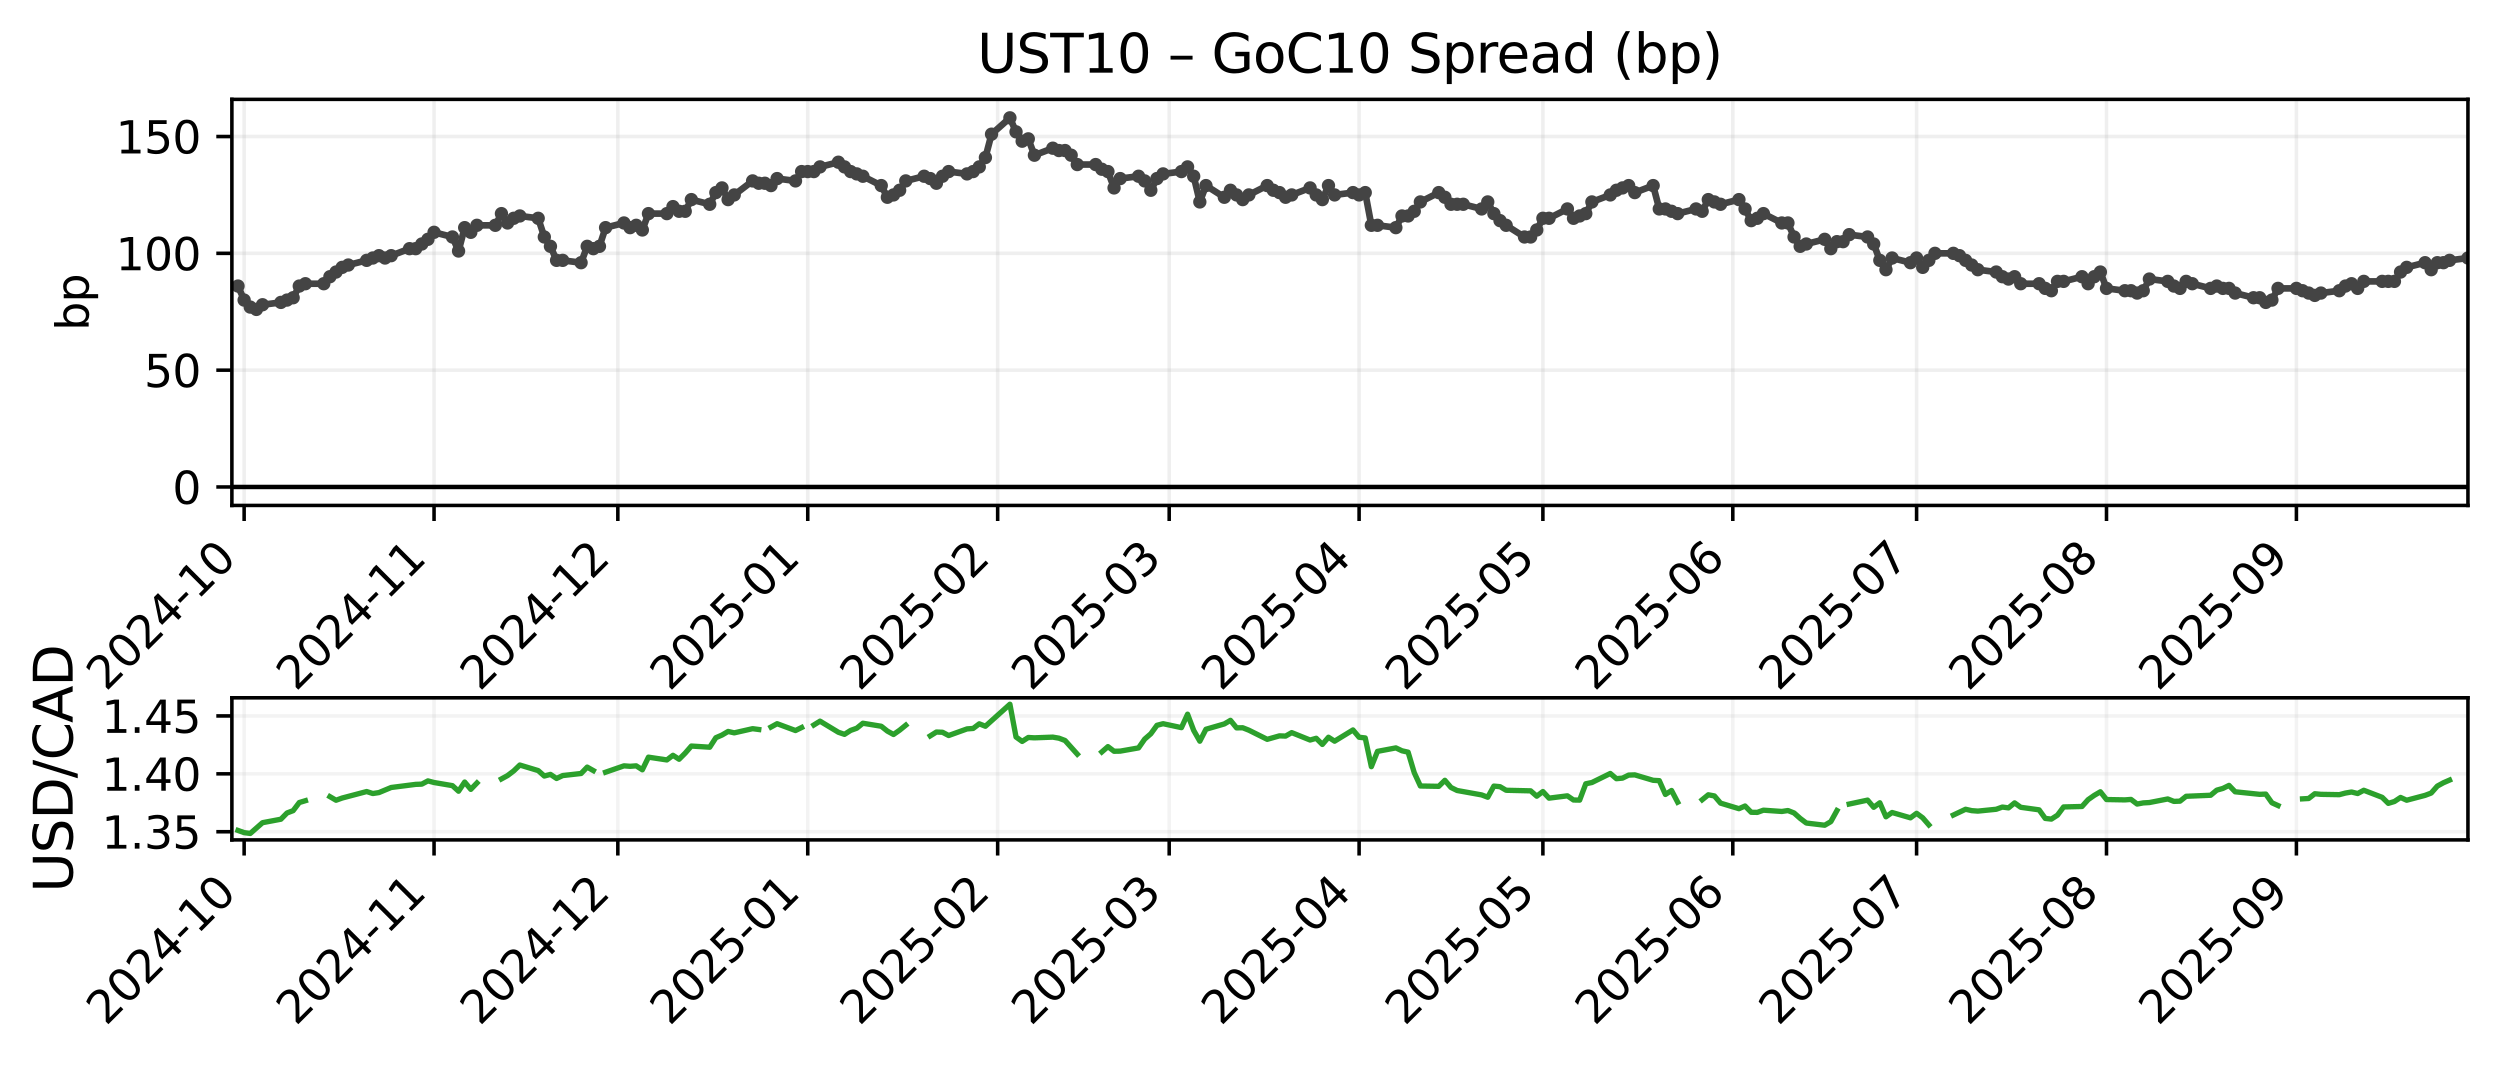 <?xml version="1.0" encoding="utf-8" standalone="no"?>
<!DOCTYPE svg PUBLIC "-//W3C//DTD SVG 1.1//EN"
  "http://www.w3.org/Graphics/SVG/1.1/DTD/svg11.dtd">
<svg xmlns:xlink="http://www.w3.org/1999/xlink" width="561.479pt" height="239.227pt" viewBox="0 0 561.479 239.227" xmlns="http://www.w3.org/2000/svg" version="1.1">
 <defs>
  <style type="text/css">*{stroke-linejoin: round; stroke-linecap: butt}</style>
 </defs>
 <g id="figure_1">
  <g id="patch_1">
   <path d="M -0 239.227 
L 561.479 239.227 
L 561.479 0 
L -0 0 
z
" style="fill: #ffffff"/>
  </g>
  <g id="axes_1">
   <g id="patch_2">
    <path d="M 52.079 113.518 
L 554.279 113.518 
L 554.279 22.318 
L 52.079 22.318 
z
" style="fill: #ffffff"/>
   </g>
   <g id="matplotlib.axis_1">
    <g id="xtick_1">
     <g id="line2d_1">
      <path d="M 54.831 113.518 
L 54.831 22.318 
" clip-path="url(#p1c7f34f157)" style="fill: none; stroke: #b0b0b0; stroke-opacity: 0.2; stroke-width: 0.8; stroke-linecap: square"/>
     </g>
     <g id="line2d_2">
      <defs>
       <path id="m86a4728099" d="M 0 0 
L 0 3.5 
" style="stroke: #000000; stroke-width: 0.8"/>
      </defs>
      <g>
       <use xlink:href="#m86a4728099" x="54.831" y="113.518" style="stroke: #000000; stroke-width: 0.8"/>
      </g>
     </g>
     <g id="text_1">
      <!-- 2024-10 -->
      <g transform="translate(23.816 155.436) rotate(-45) scale(0.1 -0.1)">
       <defs>
        <path id="DejaVuSans-32" d="M 1228 531 
L 3431 531 
L 3431 0 
L 469 0 
L 469 531 
Q 828 903 1448 1529 
Q 2069 2156 2228 2338 
Q 2531 2678 2651 2914 
Q 2772 3150 2772 3378 
Q 2772 3750 2511 3984 
Q 2250 4219 1831 4219 
Q 1534 4219 1204 4116 
Q 875 4013 500 3803 
L 500 4441 
Q 881 4594 1212 4672 
Q 1544 4750 1819 4750 
Q 2544 4750 2975 4387 
Q 3406 4025 3406 3419 
Q 3406 3131 3298 2873 
Q 3191 2616 2906 2266 
Q 2828 2175 2409 1742 
Q 1991 1309 1228 531 
z
" transform="scale(0.016)"/>
        <path id="DejaVuSans-30" d="M 2034 4250 
Q 1547 4250 1301 3770 
Q 1056 3291 1056 2328 
Q 1056 1369 1301 889 
Q 1547 409 2034 409 
Q 2525 409 2770 889 
Q 3016 1369 3016 2328 
Q 3016 3291 2770 3770 
Q 2525 4250 2034 4250 
z
M 2034 4750 
Q 2819 4750 3233 4129 
Q 3647 3509 3647 2328 
Q 3647 1150 3233 529 
Q 2819 -91 2034 -91 
Q 1250 -91 836 529 
Q 422 1150 422 2328 
Q 422 3509 836 4129 
Q 1250 4750 2034 4750 
z
" transform="scale(0.016)"/>
        <path id="DejaVuSans-34" d="M 2419 4116 
L 825 1625 
L 2419 1625 
L 2419 4116 
z
M 2253 4666 
L 3047 4666 
L 3047 1625 
L 3713 1625 
L 3713 1100 
L 3047 1100 
L 3047 0 
L 2419 0 
L 2419 1100 
L 313 1100 
L 313 1709 
L 2253 4666 
z
" transform="scale(0.016)"/>
        <path id="DejaVuSans-2d" d="M 313 2009 
L 1997 2009 
L 1997 1497 
L 313 1497 
L 313 2009 
z
" transform="scale(0.016)"/>
        <path id="DejaVuSans-31" d="M 794 531 
L 1825 531 
L 1825 4091 
L 703 3866 
L 703 4441 
L 1819 4666 
L 2450 4666 
L 2450 531 
L 3481 531 
L 3481 0 
L 794 0 
L 794 531 
z
" transform="scale(0.016)"/>
       </defs>
       <use xlink:href="#DejaVuSans-32"/>
       <use xlink:href="#DejaVuSans-30" transform="translate(63.623 0)"/>
       <use xlink:href="#DejaVuSans-32" transform="translate(127.246 0)"/>
       <use xlink:href="#DejaVuSans-34" transform="translate(190.869 0)"/>
       <use xlink:href="#DejaVuSans-2d" transform="translate(254.492 0)"/>
       <use xlink:href="#DejaVuSans-31" transform="translate(290.576 0)"/>
       <use xlink:href="#DejaVuSans-30" transform="translate(354.199 0)"/>
      </g>
     </g>
    </g>
    <g id="xtick_2">
     <g id="line2d_3">
      <path d="M 97.484 113.518 
L 97.484 22.318 
" clip-path="url(#p1c7f34f157)" style="fill: none; stroke: #b0b0b0; stroke-opacity: 0.2; stroke-width: 0.8; stroke-linecap: square"/>
     </g>
     <g id="line2d_4">
      <g>
       <use xlink:href="#m86a4728099" x="97.484" y="113.518" style="stroke: #000000; stroke-width: 0.8"/>
      </g>
     </g>
     <g id="text_2">
      <!-- 2024-11 -->
      <g transform="translate(66.468 155.436) rotate(-45) scale(0.1 -0.1)">
       <use xlink:href="#DejaVuSans-32"/>
       <use xlink:href="#DejaVuSans-30" transform="translate(63.623 0)"/>
       <use xlink:href="#DejaVuSans-32" transform="translate(127.246 0)"/>
       <use xlink:href="#DejaVuSans-34" transform="translate(190.869 0)"/>
       <use xlink:href="#DejaVuSans-2d" transform="translate(254.492 0)"/>
       <use xlink:href="#DejaVuSans-31" transform="translate(290.576 0)"/>
       <use xlink:href="#DejaVuSans-31" transform="translate(354.199 0)"/>
      </g>
     </g>
    </g>
    <g id="xtick_3">
     <g id="line2d_5">
      <path d="M 138.76 113.518 
L 138.76 22.318 
" clip-path="url(#p1c7f34f157)" style="fill: none; stroke: #b0b0b0; stroke-opacity: 0.2; stroke-width: 0.8; stroke-linecap: square"/>
     </g>
     <g id="line2d_6">
      <g>
       <use xlink:href="#m86a4728099" x="138.76" y="113.518" style="stroke: #000000; stroke-width: 0.8"/>
      </g>
     </g>
     <g id="text_3">
      <!-- 2024-12 -->
      <g transform="translate(107.745 155.436) rotate(-45) scale(0.1 -0.1)">
       <use xlink:href="#DejaVuSans-32"/>
       <use xlink:href="#DejaVuSans-30" transform="translate(63.623 0)"/>
       <use xlink:href="#DejaVuSans-32" transform="translate(127.246 0)"/>
       <use xlink:href="#DejaVuSans-34" transform="translate(190.869 0)"/>
       <use xlink:href="#DejaVuSans-2d" transform="translate(254.492 0)"/>
       <use xlink:href="#DejaVuSans-31" transform="translate(290.576 0)"/>
       <use xlink:href="#DejaVuSans-32" transform="translate(354.199 0)"/>
      </g>
     </g>
    </g>
    <g id="xtick_4">
     <g id="line2d_7">
      <path d="M 181.413 113.518 
L 181.413 22.318 
" clip-path="url(#p1c7f34f157)" style="fill: none; stroke: #b0b0b0; stroke-opacity: 0.2; stroke-width: 0.8; stroke-linecap: square"/>
     </g>
     <g id="line2d_8">
      <g>
       <use xlink:href="#m86a4728099" x="181.413" y="113.518" style="stroke: #000000; stroke-width: 0.8"/>
      </g>
     </g>
     <g id="text_4">
      <!-- 2025-01 -->
      <g transform="translate(150.398 155.436) rotate(-45) scale(0.1 -0.1)">
       <defs>
        <path id="DejaVuSans-35" d="M 691 4666 
L 3169 4666 
L 3169 4134 
L 1269 4134 
L 1269 2991 
Q 1406 3038 1543 3061 
Q 1681 3084 1819 3084 
Q 2600 3084 3056 2656 
Q 3513 2228 3513 1497 
Q 3513 744 3044 326 
Q 2575 -91 1722 -91 
Q 1428 -91 1123 -41 
Q 819 9 494 109 
L 494 744 
Q 775 591 1075 516 
Q 1375 441 1709 441 
Q 2250 441 2565 725 
Q 2881 1009 2881 1497 
Q 2881 1984 2565 2268 
Q 2250 2553 1709 2553 
Q 1456 2553 1204 2497 
Q 953 2441 691 2322 
L 691 4666 
z
" transform="scale(0.016)"/>
       </defs>
       <use xlink:href="#DejaVuSans-32"/>
       <use xlink:href="#DejaVuSans-30" transform="translate(63.623 0)"/>
       <use xlink:href="#DejaVuSans-32" transform="translate(127.246 0)"/>
       <use xlink:href="#DejaVuSans-35" transform="translate(190.869 0)"/>
       <use xlink:href="#DejaVuSans-2d" transform="translate(254.492 0)"/>
       <use xlink:href="#DejaVuSans-30" transform="translate(290.576 0)"/>
       <use xlink:href="#DejaVuSans-31" transform="translate(354.199 0)"/>
      </g>
     </g>
    </g>
    <g id="xtick_5">
     <g id="line2d_9">
      <path d="M 224.066 113.518 
L 224.066 22.318 
" clip-path="url(#p1c7f34f157)" style="fill: none; stroke: #b0b0b0; stroke-opacity: 0.2; stroke-width: 0.8; stroke-linecap: square"/>
     </g>
     <g id="line2d_10">
      <g>
       <use xlink:href="#m86a4728099" x="224.066" y="113.518" style="stroke: #000000; stroke-width: 0.8"/>
      </g>
     </g>
     <g id="text_5">
      <!-- 2025-02 -->
      <g transform="translate(193.05 155.436) rotate(-45) scale(0.1 -0.1)">
       <use xlink:href="#DejaVuSans-32"/>
       <use xlink:href="#DejaVuSans-30" transform="translate(63.623 0)"/>
       <use xlink:href="#DejaVuSans-32" transform="translate(127.246 0)"/>
       <use xlink:href="#DejaVuSans-35" transform="translate(190.869 0)"/>
       <use xlink:href="#DejaVuSans-2d" transform="translate(254.492 0)"/>
       <use xlink:href="#DejaVuSans-30" transform="translate(290.576 0)"/>
       <use xlink:href="#DejaVuSans-32" transform="translate(354.199 0)"/>
      </g>
     </g>
    </g>
    <g id="xtick_6">
     <g id="line2d_11">
      <path d="M 262.591 113.518 
L 262.591 22.318 
" clip-path="url(#p1c7f34f157)" style="fill: none; stroke: #b0b0b0; stroke-opacity: 0.2; stroke-width: 0.8; stroke-linecap: square"/>
     </g>
     <g id="line2d_12">
      <g>
       <use xlink:href="#m86a4728099" x="262.591" y="113.518" style="stroke: #000000; stroke-width: 0.8"/>
      </g>
     </g>
     <g id="text_6">
      <!-- 2025-03 -->
      <g transform="translate(231.575 155.436) rotate(-45) scale(0.1 -0.1)">
       <defs>
        <path id="DejaVuSans-33" d="M 2597 2516 
Q 3050 2419 3304 2112 
Q 3559 1806 3559 1356 
Q 3559 666 3084 287 
Q 2609 -91 1734 -91 
Q 1441 -91 1130 -33 
Q 819 25 488 141 
L 488 750 
Q 750 597 1062 519 
Q 1375 441 1716 441 
Q 2309 441 2620 675 
Q 2931 909 2931 1356 
Q 2931 1769 2642 2001 
Q 2353 2234 1838 2234 
L 1294 2234 
L 1294 2753 
L 1863 2753 
Q 2328 2753 2575 2939 
Q 2822 3125 2822 3475 
Q 2822 3834 2567 4026 
Q 2313 4219 1838 4219 
Q 1578 4219 1281 4162 
Q 984 4106 628 3988 
L 628 4550 
Q 988 4650 1302 4700 
Q 1616 4750 1894 4750 
Q 2613 4750 3031 4423 
Q 3450 4097 3450 3541 
Q 3450 3153 3228 2886 
Q 3006 2619 2597 2516 
z
" transform="scale(0.016)"/>
       </defs>
       <use xlink:href="#DejaVuSans-32"/>
       <use xlink:href="#DejaVuSans-30" transform="translate(63.623 0)"/>
       <use xlink:href="#DejaVuSans-32" transform="translate(127.246 0)"/>
       <use xlink:href="#DejaVuSans-35" transform="translate(190.869 0)"/>
       <use xlink:href="#DejaVuSans-2d" transform="translate(254.492 0)"/>
       <use xlink:href="#DejaVuSans-30" transform="translate(290.576 0)"/>
       <use xlink:href="#DejaVuSans-33" transform="translate(354.199 0)"/>
      </g>
     </g>
    </g>
    <g id="xtick_7">
     <g id="line2d_13">
      <path d="M 305.243 113.518 
L 305.243 22.318 
" clip-path="url(#p1c7f34f157)" style="fill: none; stroke: #b0b0b0; stroke-opacity: 0.2; stroke-width: 0.8; stroke-linecap: square"/>
     </g>
     <g id="line2d_14">
      <g>
       <use xlink:href="#m86a4728099" x="305.243" y="113.518" style="stroke: #000000; stroke-width: 0.8"/>
      </g>
     </g>
     <g id="text_7">
      <!-- 2025-04 -->
      <g transform="translate(274.228 155.436) rotate(-45) scale(0.1 -0.1)">
       <use xlink:href="#DejaVuSans-32"/>
       <use xlink:href="#DejaVuSans-30" transform="translate(63.623 0)"/>
       <use xlink:href="#DejaVuSans-32" transform="translate(127.246 0)"/>
       <use xlink:href="#DejaVuSans-35" transform="translate(190.869 0)"/>
       <use xlink:href="#DejaVuSans-2d" transform="translate(254.492 0)"/>
       <use xlink:href="#DejaVuSans-30" transform="translate(290.576 0)"/>
       <use xlink:href="#DejaVuSans-34" transform="translate(354.199 0)"/>
      </g>
     </g>
    </g>
    <g id="xtick_8">
     <g id="line2d_15">
      <path d="M 346.52 113.518 
L 346.52 22.318 
" clip-path="url(#p1c7f34f157)" style="fill: none; stroke: #b0b0b0; stroke-opacity: 0.2; stroke-width: 0.8; stroke-linecap: square"/>
     </g>
     <g id="line2d_16">
      <g>
       <use xlink:href="#m86a4728099" x="346.52" y="113.518" style="stroke: #000000; stroke-width: 0.8"/>
      </g>
     </g>
     <g id="text_8">
      <!-- 2025-05 -->
      <g transform="translate(315.504 155.436) rotate(-45) scale(0.1 -0.1)">
       <use xlink:href="#DejaVuSans-32"/>
       <use xlink:href="#DejaVuSans-30" transform="translate(63.623 0)"/>
       <use xlink:href="#DejaVuSans-32" transform="translate(127.246 0)"/>
       <use xlink:href="#DejaVuSans-35" transform="translate(190.869 0)"/>
       <use xlink:href="#DejaVuSans-2d" transform="translate(254.492 0)"/>
       <use xlink:href="#DejaVuSans-30" transform="translate(290.576 0)"/>
       <use xlink:href="#DejaVuSans-35" transform="translate(354.199 0)"/>
      </g>
     </g>
    </g>
    <g id="xtick_9">
     <g id="line2d_17">
      <path d="M 389.173 113.518 
L 389.173 22.318 
" clip-path="url(#p1c7f34f157)" style="fill: none; stroke: #b0b0b0; stroke-opacity: 0.2; stroke-width: 0.8; stroke-linecap: square"/>
     </g>
     <g id="line2d_18">
      <g>
       <use xlink:href="#m86a4728099" x="389.173" y="113.518" style="stroke: #000000; stroke-width: 0.8"/>
      </g>
     </g>
     <g id="text_9">
      <!-- 2025-06 -->
      <g transform="translate(358.157 155.436) rotate(-45) scale(0.1 -0.1)">
       <defs>
        <path id="DejaVuSans-36" d="M 2113 2584 
Q 1688 2584 1439 2293 
Q 1191 2003 1191 1497 
Q 1191 994 1439 701 
Q 1688 409 2113 409 
Q 2538 409 2786 701 
Q 3034 994 3034 1497 
Q 3034 2003 2786 2293 
Q 2538 2584 2113 2584 
z
M 3366 4563 
L 3366 3988 
Q 3128 4100 2886 4159 
Q 2644 4219 2406 4219 
Q 1781 4219 1451 3797 
Q 1122 3375 1075 2522 
Q 1259 2794 1537 2939 
Q 1816 3084 2150 3084 
Q 2853 3084 3261 2657 
Q 3669 2231 3669 1497 
Q 3669 778 3244 343 
Q 2819 -91 2113 -91 
Q 1303 -91 875 529 
Q 447 1150 447 2328 
Q 447 3434 972 4092 
Q 1497 4750 2381 4750 
Q 2619 4750 2861 4703 
Q 3103 4656 3366 4563 
z
" transform="scale(0.016)"/>
       </defs>
       <use xlink:href="#DejaVuSans-32"/>
       <use xlink:href="#DejaVuSans-30" transform="translate(63.623 0)"/>
       <use xlink:href="#DejaVuSans-32" transform="translate(127.246 0)"/>
       <use xlink:href="#DejaVuSans-35" transform="translate(190.869 0)"/>
       <use xlink:href="#DejaVuSans-2d" transform="translate(254.492 0)"/>
       <use xlink:href="#DejaVuSans-30" transform="translate(290.576 0)"/>
       <use xlink:href="#DejaVuSans-36" transform="translate(354.199 0)"/>
      </g>
     </g>
    </g>
    <g id="xtick_10">
     <g id="line2d_19">
      <path d="M 430.449 113.518 
L 430.449 22.318 
" clip-path="url(#p1c7f34f157)" style="fill: none; stroke: #b0b0b0; stroke-opacity: 0.2; stroke-width: 0.8; stroke-linecap: square"/>
     </g>
     <g id="line2d_20">
      <g>
       <use xlink:href="#m86a4728099" x="430.449" y="113.518" style="stroke: #000000; stroke-width: 0.8"/>
      </g>
     </g>
     <g id="text_10">
      <!-- 2025-07 -->
      <g transform="translate(399.434 155.436) rotate(-45) scale(0.1 -0.1)">
       <defs>
        <path id="DejaVuSans-37" d="M 525 4666 
L 3525 4666 
L 3525 4397 
L 1831 0 
L 1172 0 
L 2766 4134 
L 525 4134 
L 525 4666 
z
" transform="scale(0.016)"/>
       </defs>
       <use xlink:href="#DejaVuSans-32"/>
       <use xlink:href="#DejaVuSans-30" transform="translate(63.623 0)"/>
       <use xlink:href="#DejaVuSans-32" transform="translate(127.246 0)"/>
       <use xlink:href="#DejaVuSans-35" transform="translate(190.869 0)"/>
       <use xlink:href="#DejaVuSans-2d" transform="translate(254.492 0)"/>
       <use xlink:href="#DejaVuSans-30" transform="translate(290.576 0)"/>
       <use xlink:href="#DejaVuSans-37" transform="translate(354.199 0)"/>
      </g>
     </g>
    </g>
    <g id="xtick_11">
     <g id="line2d_21">
      <path d="M 473.102 113.518 
L 473.102 22.318 
" clip-path="url(#p1c7f34f157)" style="fill: none; stroke: #b0b0b0; stroke-opacity: 0.2; stroke-width: 0.8; stroke-linecap: square"/>
     </g>
     <g id="line2d_22">
      <g>
       <use xlink:href="#m86a4728099" x="473.102" y="113.518" style="stroke: #000000; stroke-width: 0.8"/>
      </g>
     </g>
     <g id="text_11">
      <!-- 2025-08 -->
      <g transform="translate(442.086 155.436) rotate(-45) scale(0.1 -0.1)">
       <defs>
        <path id="DejaVuSans-38" d="M 2034 2216 
Q 1584 2216 1326 1975 
Q 1069 1734 1069 1313 
Q 1069 891 1326 650 
Q 1584 409 2034 409 
Q 2484 409 2743 651 
Q 3003 894 3003 1313 
Q 3003 1734 2745 1975 
Q 2488 2216 2034 2216 
z
M 1403 2484 
Q 997 2584 770 2862 
Q 544 3141 544 3541 
Q 544 4100 942 4425 
Q 1341 4750 2034 4750 
Q 2731 4750 3128 4425 
Q 3525 4100 3525 3541 
Q 3525 3141 3298 2862 
Q 3072 2584 2669 2484 
Q 3125 2378 3379 2068 
Q 3634 1759 3634 1313 
Q 3634 634 3220 271 
Q 2806 -91 2034 -91 
Q 1263 -91 848 271 
Q 434 634 434 1313 
Q 434 1759 690 2068 
Q 947 2378 1403 2484 
z
M 1172 3481 
Q 1172 3119 1398 2916 
Q 1625 2713 2034 2713 
Q 2441 2713 2670 2916 
Q 2900 3119 2900 3481 
Q 2900 3844 2670 4047 
Q 2441 4250 2034 4250 
Q 1625 4250 1398 4047 
Q 1172 3844 1172 3481 
z
" transform="scale(0.016)"/>
       </defs>
       <use xlink:href="#DejaVuSans-32"/>
       <use xlink:href="#DejaVuSans-30" transform="translate(63.623 0)"/>
       <use xlink:href="#DejaVuSans-32" transform="translate(127.246 0)"/>
       <use xlink:href="#DejaVuSans-35" transform="translate(190.869 0)"/>
       <use xlink:href="#DejaVuSans-2d" transform="translate(254.492 0)"/>
       <use xlink:href="#DejaVuSans-30" transform="translate(290.576 0)"/>
       <use xlink:href="#DejaVuSans-38" transform="translate(354.199 0)"/>
      </g>
     </g>
    </g>
    <g id="xtick_12">
     <g id="line2d_23">
      <path d="M 515.754 113.518 
L 515.754 22.318 
" clip-path="url(#p1c7f34f157)" style="fill: none; stroke: #b0b0b0; stroke-opacity: 0.2; stroke-width: 0.8; stroke-linecap: square"/>
     </g>
     <g id="line2d_24">
      <g>
       <use xlink:href="#m86a4728099" x="515.754" y="113.518" style="stroke: #000000; stroke-width: 0.8"/>
      </g>
     </g>
     <g id="text_12">
      <!-- 2025-09 -->
      <g transform="translate(484.739 155.436) rotate(-45) scale(0.1 -0.1)">
       <defs>
        <path id="DejaVuSans-39" d="M 703 97 
L 703 672 
Q 941 559 1184 500 
Q 1428 441 1663 441 
Q 2288 441 2617 861 
Q 2947 1281 2994 2138 
Q 2813 1869 2534 1725 
Q 2256 1581 1919 1581 
Q 1219 1581 811 2004 
Q 403 2428 403 3163 
Q 403 3881 828 4315 
Q 1253 4750 1959 4750 
Q 2769 4750 3195 4129 
Q 3622 3509 3622 2328 
Q 3622 1225 3098 567 
Q 2575 -91 1691 -91 
Q 1453 -91 1209 -44 
Q 966 3 703 97 
z
M 1959 2075 
Q 2384 2075 2632 2365 
Q 2881 2656 2881 3163 
Q 2881 3666 2632 3958 
Q 2384 4250 1959 4250 
Q 1534 4250 1286 3958 
Q 1038 3666 1038 3163 
Q 1038 2656 1286 2365 
Q 1534 2075 1959 2075 
z
" transform="scale(0.016)"/>
       </defs>
       <use xlink:href="#DejaVuSans-32"/>
       <use xlink:href="#DejaVuSans-30" transform="translate(63.623 0)"/>
       <use xlink:href="#DejaVuSans-32" transform="translate(127.246 0)"/>
       <use xlink:href="#DejaVuSans-35" transform="translate(190.869 0)"/>
       <use xlink:href="#DejaVuSans-2d" transform="translate(254.492 0)"/>
       <use xlink:href="#DejaVuSans-30" transform="translate(290.576 0)"/>
       <use xlink:href="#DejaVuSans-39" transform="translate(354.199 0)"/>
      </g>
     </g>
    </g>
   </g>
   <g id="matplotlib.axis_2">
    <g id="ytick_1">
     <g id="line2d_25">
      <path d="M 52.079 109.373 
L 554.279 109.373 
" clip-path="url(#p1c7f34f157)" style="fill: none; stroke: #b0b0b0; stroke-opacity: 0.2; stroke-width: 0.8; stroke-linecap: square"/>
     </g>
     <g id="line2d_26">
      <defs>
       <path id="mfd18bf3bc4" d="M 0 0 
L -3.5 0 
" style="stroke: #000000; stroke-width: 0.8"/>
      </defs>
      <g>
       <use xlink:href="#mfd18bf3bc4" x="52.079" y="109.373" style="stroke: #000000; stroke-width: 0.8"/>
      </g>
     </g>
     <g id="text_13">
      <!-- 0 -->
      <g transform="translate(38.717 113.172) scale(0.1 -0.1)">
       <use xlink:href="#DejaVuSans-30"/>
      </g>
     </g>
    </g>
    <g id="ytick_2">
     <g id="line2d_27">
      <path d="M 52.079 83.136 
L 554.279 83.136 
" clip-path="url(#p1c7f34f157)" style="fill: none; stroke: #b0b0b0; stroke-opacity: 0.2; stroke-width: 0.8; stroke-linecap: square"/>
     </g>
     <g id="line2d_28">
      <g>
       <use xlink:href="#mfd18bf3bc4" x="52.079" y="83.136" style="stroke: #000000; stroke-width: 0.8"/>
      </g>
     </g>
     <g id="text_14">
      <!-- 50 -->
      <g transform="translate(32.354 86.935) scale(0.1 -0.1)">
       <use xlink:href="#DejaVuSans-35"/>
       <use xlink:href="#DejaVuSans-30" transform="translate(63.623 0)"/>
      </g>
     </g>
    </g>
    <g id="ytick_3">
     <g id="line2d_29">
      <path d="M 52.079 56.899 
L 554.279 56.899 
" clip-path="url(#p1c7f34f157)" style="fill: none; stroke: #b0b0b0; stroke-opacity: 0.2; stroke-width: 0.8; stroke-linecap: square"/>
     </g>
     <g id="line2d_30">
      <g>
       <use xlink:href="#mfd18bf3bc4" x="52.079" y="56.899" style="stroke: #000000; stroke-width: 0.8"/>
      </g>
     </g>
     <g id="text_15">
      <!-- 100 -->
      <g transform="translate(25.992 60.698) scale(0.1 -0.1)">
       <use xlink:href="#DejaVuSans-31"/>
       <use xlink:href="#DejaVuSans-30" transform="translate(63.623 0)"/>
       <use xlink:href="#DejaVuSans-30" transform="translate(127.246 0)"/>
      </g>
     </g>
    </g>
    <g id="ytick_4">
     <g id="line2d_31">
      <path d="M 52.079 30.662 
L 554.279 30.662 
" clip-path="url(#p1c7f34f157)" style="fill: none; stroke: #b0b0b0; stroke-opacity: 0.2; stroke-width: 0.8; stroke-linecap: square"/>
     </g>
     <g id="line2d_32">
      <g>
       <use xlink:href="#mfd18bf3bc4" x="52.079" y="30.662" style="stroke: #000000; stroke-width: 0.8"/>
      </g>
     </g>
     <g id="text_16">
      <!-- 150 -->
      <g transform="translate(25.992 34.461) scale(0.1 -0.1)">
       <use xlink:href="#DejaVuSans-31"/>
       <use xlink:href="#DejaVuSans-35" transform="translate(63.623 0)"/>
       <use xlink:href="#DejaVuSans-30" transform="translate(127.246 0)"/>
      </g>
     </g>
    </g>
    <g id="text_17">
     <!-- bp -->
     <g transform="translate(19.912 74.267) rotate(-90) scale(0.1 -0.1)">
      <defs>
       <path id="DejaVuSans-62" d="M 3116 1747 
Q 3116 2381 2855 2742 
Q 2594 3103 2138 3103 
Q 1681 3103 1420 2742 
Q 1159 2381 1159 1747 
Q 1159 1113 1420 752 
Q 1681 391 2138 391 
Q 2594 391 2855 752 
Q 3116 1113 3116 1747 
z
M 1159 2969 
Q 1341 3281 1617 3432 
Q 1894 3584 2278 3584 
Q 2916 3584 3314 3078 
Q 3713 2572 3713 1747 
Q 3713 922 3314 415 
Q 2916 -91 2278 -91 
Q 1894 -91 1617 61 
Q 1341 213 1159 525 
L 1159 0 
L 581 0 
L 581 4863 
L 1159 4863 
L 1159 2969 
z
" transform="scale(0.016)"/>
       <path id="DejaVuSans-70" d="M 1159 525 
L 1159 -1331 
L 581 -1331 
L 581 3500 
L 1159 3500 
L 1159 2969 
Q 1341 3281 1617 3432 
Q 1894 3584 2278 3584 
Q 2916 3584 3314 3078 
Q 3713 2572 3713 1747 
Q 3713 922 3314 415 
Q 2916 -91 2278 -91 
Q 1894 -91 1617 61 
Q 1341 213 1159 525 
z
M 3116 1747 
Q 3116 2381 2855 2742 
Q 2594 3103 2138 3103 
Q 1681 3103 1420 2742 
Q 1159 2381 1159 1747 
Q 1159 1113 1420 752 
Q 1681 391 2138 391 
Q 2594 391 2855 752 
Q 3116 1113 3116 1747 
z
" transform="scale(0.016)"/>
      </defs>
      <use xlink:href="#DejaVuSans-62"/>
      <use xlink:href="#DejaVuSans-70" transform="translate(63.477 0)"/>
     </g>
    </g>
   </g>
   <g id="line2d_33">
    <path d="M 53.455 64.245 
L 54.831 67.393 
L 56.207 68.968 
L 57.583 69.492 
L 58.959 68.443 
L 63.086 67.918 
L 65.838 66.869 
L 67.214 64.245 
L 68.59 63.72 
L 72.718 63.72 
L 74.094 62.146 
L 76.845 60.047 
L 78.221 59.522 
L 82.349 58.473 
L 85.101 57.423 
L 86.477 57.948 
L 91.98 55.849 
L 93.356 55.849 
L 96.108 53.75 
L 97.484 52.176 
L 101.611 53.225 
L 102.987 56.374 
L 104.363 51.126 
L 105.739 52.176 
L 107.115 50.602 
L 111.243 50.602 
L 112.619 47.978 
L 113.994 50.077 
L 115.37 49.027 
L 116.746 48.503 
L 120.874 49.027 
L 122.25 53.225 
L 123.626 55.324 
L 125.002 58.473 
L 126.377 58.473 
L 130.505 58.998 
L 131.881 55.324 
L 133.257 55.849 
L 134.633 55.324 
L 136.009 51.126 
L 140.136 50.077 
L 141.512 51.126 
L 142.888 50.602 
L 144.264 51.651 
L 145.64 47.978 
L 149.768 47.978 
L 151.143 46.404 
L 152.519 47.453 
L 153.895 47.453 
L 155.271 44.83 
L 159.399 45.879 
L 160.775 43.255 
L 162.151 42.206 
L 163.526 44.83 
L 169.03 40.632 
L 170.406 41.156 
L 171.782 41.156 
L 173.158 41.681 
L 174.534 40.107 
L 178.661 40.632 
L 180.037 38.533 
L 182.789 38.533 
L 184.165 37.483 
L 188.293 36.434 
L 191.044 38.533 
L 193.796 39.582 
L 197.924 41.681 
L 199.3 44.305 
L 200.676 43.78 
L 202.051 42.731 
L 203.427 40.632 
L 207.555 39.582 
L 208.931 40.107 
L 210.307 41.156 
L 211.683 39.582 
L 213.059 38.533 
L 217.186 39.057 
L 218.562 38.533 
L 219.938 37.483 
L 221.314 35.384 
L 222.69 30.137 
L 226.817 26.464 
L 228.193 29.612 
L 229.569 31.711 
L 230.945 31.186 
L 232.321 34.859 
L 236.449 33.285 
L 237.825 33.81 
L 239.2 33.81 
L 240.576 34.859 
L 241.952 36.958 
L 246.08 36.958 
L 247.456 38.008 
L 248.832 38.533 
L 250.208 42.206 
L 251.583 40.107 
L 255.711 39.582 
L 257.087 40.632 
L 258.463 42.731 
L 259.839 40.107 
L 261.215 39.057 
L 265.342 38.533 
L 266.718 37.483 
L 268.094 39.582 
L 269.47 45.354 
L 270.846 41.681 
L 274.974 44.305 
L 276.35 42.731 
L 279.101 44.83 
L 280.477 43.78 
L 284.605 41.681 
L 285.981 42.731 
L 287.357 43.255 
L 288.733 44.305 
L 294.236 42.206 
L 295.612 43.78 
L 296.988 44.83 
L 298.364 41.681 
L 299.74 43.78 
L 303.867 43.255 
L 305.243 43.78 
L 306.619 43.255 
L 307.995 50.602 
L 309.371 50.602 
L 313.499 51.126 
L 314.874 48.503 
L 316.25 48.503 
L 317.626 47.453 
L 319.002 45.354 
L 323.13 43.255 
L 324.506 44.305 
L 325.882 45.879 
L 328.633 45.879 
L 332.761 46.928 
L 334.137 45.354 
L 335.513 47.978 
L 336.889 49.552 
L 338.265 50.602 
L 342.392 53.225 
L 343.768 53.225 
L 345.144 51.651 
L 346.52 49.027 
L 347.896 49.027 
L 352.023 46.928 
L 353.399 49.027 
L 356.151 47.978 
L 357.527 45.354 
L 361.655 43.78 
L 363.031 42.731 
L 365.782 41.681 
L 367.158 43.255 
L 371.286 41.681 
L 372.662 46.928 
L 374.038 46.928 
L 376.79 47.978 
L 380.917 46.928 
L 382.293 47.453 
L 383.669 44.83 
L 386.421 45.879 
L 390.548 44.83 
L 391.924 46.928 
L 393.3 49.552 
L 394.676 49.027 
L 396.052 47.978 
L 400.18 50.077 
L 401.556 50.077 
L 402.931 53.225 
L 404.307 55.324 
L 405.683 54.8 
L 409.811 53.75 
L 411.187 55.849 
L 412.563 54.275 
L 413.939 54.275 
L 415.314 52.701 
L 419.442 53.225 
L 420.818 54.8 
L 422.194 58.473 
L 423.57 60.572 
L 424.946 57.948 
L 429.073 58.998 
L 430.449 57.948 
L 431.825 60.047 
L 434.577 56.899 
L 438.705 56.899 
L 440.08 57.423 
L 444.208 60.572 
L 448.336 61.096 
L 449.712 62.146 
L 451.088 62.671 
L 452.463 62.146 
L 453.839 63.72 
L 457.967 63.72 
L 459.343 64.77 
L 460.719 65.294 
L 462.095 63.195 
L 463.471 63.195 
L 467.598 62.146 
L 468.974 63.72 
L 470.35 62.146 
L 471.726 61.096 
L 473.102 64.77 
L 477.23 65.294 
L 478.605 65.294 
L 479.981 65.819 
L 481.357 65.294 
L 482.733 62.671 
L 486.861 63.195 
L 488.237 64.245 
L 489.613 64.77 
L 490.988 63.195 
L 492.364 63.72 
L 496.492 64.77 
L 497.868 64.245 
L 499.244 64.77 
L 500.62 64.77 
L 501.996 65.819 
L 506.123 66.869 
L 507.499 66.869 
L 508.875 67.918 
L 510.251 67.393 
L 511.627 64.77 
L 515.754 64.77 
L 519.882 66.344 
L 521.258 65.819 
L 525.386 65.294 
L 526.762 64.245 
L 528.137 63.72 
L 529.513 64.77 
L 530.889 63.195 
L 537.769 63.195 
L 539.145 61.096 
L 540.52 60.047 
L 544.648 58.998 
L 546.024 60.572 
L 547.4 58.998 
L 548.776 58.998 
L 550.152 58.473 
L 554.279 57.948 
L 554.279 57.948 
" clip-path="url(#p1c7f34f157)" style="fill: none; stroke: #444444; stroke-width: 1.5; stroke-linecap: square"/>
    <defs>
     <path id="m52cc3e915c" d="M 0 1 
C 0.265 1 0.52 0.895 0.707 0.707 
C 0.895 0.52 1 0.265 1 0 
C 1 -0.265 0.895 -0.52 0.707 -0.707 
C 0.52 -0.895 0.265 -1 0 -1 
C -0.265 -1 -0.52 -0.895 -0.707 -0.707 
C -0.895 -0.52 -1 -0.265 -1 0 
C -1 0.265 -0.895 0.52 -0.707 0.707 
C -0.52 0.895 -0.265 1 0 1 
z
" style="stroke: #444444"/>
    </defs>
    <g clip-path="url(#p1c7f34f157)">
     <use xlink:href="#m52cc3e915c" x="53.455" y="64.245" style="fill: #444444; stroke: #444444"/>
     <use xlink:href="#m52cc3e915c" x="54.831" y="67.393" style="fill: #444444; stroke: #444444"/>
     <use xlink:href="#m52cc3e915c" x="56.207" y="68.968" style="fill: #444444; stroke: #444444"/>
     <use xlink:href="#m52cc3e915c" x="57.583" y="69.492" style="fill: #444444; stroke: #444444"/>
     <use xlink:href="#m52cc3e915c" x="58.959" y="68.443" style="fill: #444444; stroke: #444444"/>
     <use xlink:href="#m52cc3e915c" x="63.086" y="67.918" style="fill: #444444; stroke: #444444"/>
     <use xlink:href="#m52cc3e915c" x="64.462" y="67.393" style="fill: #444444; stroke: #444444"/>
     <use xlink:href="#m52cc3e915c" x="65.838" y="66.869" style="fill: #444444; stroke: #444444"/>
     <use xlink:href="#m52cc3e915c" x="67.214" y="64.245" style="fill: #444444; stroke: #444444"/>
     <use xlink:href="#m52cc3e915c" x="68.59" y="63.72" style="fill: #444444; stroke: #444444"/>
     <use xlink:href="#m52cc3e915c" x="72.718" y="63.72" style="fill: #444444; stroke: #444444"/>
     <use xlink:href="#m52cc3e915c" x="74.094" y="62.146" style="fill: #444444; stroke: #444444"/>
     <use xlink:href="#m52cc3e915c" x="75.47" y="61.096" style="fill: #444444; stroke: #444444"/>
     <use xlink:href="#m52cc3e915c" x="76.845" y="60.047" style="fill: #444444; stroke: #444444"/>
     <use xlink:href="#m52cc3e915c" x="78.221" y="59.522" style="fill: #444444; stroke: #444444"/>
     <use xlink:href="#m52cc3e915c" x="82.349" y="58.473" style="fill: #444444; stroke: #444444"/>
     <use xlink:href="#m52cc3e915c" x="83.725" y="57.948" style="fill: #444444; stroke: #444444"/>
     <use xlink:href="#m52cc3e915c" x="85.101" y="57.423" style="fill: #444444; stroke: #444444"/>
     <use xlink:href="#m52cc3e915c" x="86.477" y="57.948" style="fill: #444444; stroke: #444444"/>
     <use xlink:href="#m52cc3e915c" x="87.853" y="57.423" style="fill: #444444; stroke: #444444"/>
     <use xlink:href="#m52cc3e915c" x="91.98" y="55.849" style="fill: #444444; stroke: #444444"/>
     <use xlink:href="#m52cc3e915c" x="93.356" y="55.849" style="fill: #444444; stroke: #444444"/>
     <use xlink:href="#m52cc3e915c" x="94.732" y="54.8" style="fill: #444444; stroke: #444444"/>
     <use xlink:href="#m52cc3e915c" x="96.108" y="53.75" style="fill: #444444; stroke: #444444"/>
     <use xlink:href="#m52cc3e915c" x="97.484" y="52.176" style="fill: #444444; stroke: #444444"/>
     <use xlink:href="#m52cc3e915c" x="101.611" y="53.225" style="fill: #444444; stroke: #444444"/>
     <use xlink:href="#m52cc3e915c" x="102.987" y="56.374" style="fill: #444444; stroke: #444444"/>
     <use xlink:href="#m52cc3e915c" x="104.363" y="51.126" style="fill: #444444; stroke: #444444"/>
     <use xlink:href="#m52cc3e915c" x="105.739" y="52.176" style="fill: #444444; stroke: #444444"/>
     <use xlink:href="#m52cc3e915c" x="107.115" y="50.602" style="fill: #444444; stroke: #444444"/>
     <use xlink:href="#m52cc3e915c" x="111.243" y="50.602" style="fill: #444444; stroke: #444444"/>
     <use xlink:href="#m52cc3e915c" x="112.619" y="47.978" style="fill: #444444; stroke: #444444"/>
     <use xlink:href="#m52cc3e915c" x="113.994" y="50.077" style="fill: #444444; stroke: #444444"/>
     <use xlink:href="#m52cc3e915c" x="115.37" y="49.027" style="fill: #444444; stroke: #444444"/>
     <use xlink:href="#m52cc3e915c" x="116.746" y="48.503" style="fill: #444444; stroke: #444444"/>
     <use xlink:href="#m52cc3e915c" x="120.874" y="49.027" style="fill: #444444; stroke: #444444"/>
     <use xlink:href="#m52cc3e915c" x="122.25" y="53.225" style="fill: #444444; stroke: #444444"/>
     <use xlink:href="#m52cc3e915c" x="123.626" y="55.324" style="fill: #444444; stroke: #444444"/>
     <use xlink:href="#m52cc3e915c" x="125.002" y="58.473" style="fill: #444444; stroke: #444444"/>
     <use xlink:href="#m52cc3e915c" x="126.377" y="58.473" style="fill: #444444; stroke: #444444"/>
     <use xlink:href="#m52cc3e915c" x="130.505" y="58.998" style="fill: #444444; stroke: #444444"/>
     <use xlink:href="#m52cc3e915c" x="131.881" y="55.324" style="fill: #444444; stroke: #444444"/>
     <use xlink:href="#m52cc3e915c" x="133.257" y="55.849" style="fill: #444444; stroke: #444444"/>
     <use xlink:href="#m52cc3e915c" x="134.633" y="55.324" style="fill: #444444; stroke: #444444"/>
     <use xlink:href="#m52cc3e915c" x="136.009" y="51.126" style="fill: #444444; stroke: #444444"/>
     <use xlink:href="#m52cc3e915c" x="140.136" y="50.077" style="fill: #444444; stroke: #444444"/>
     <use xlink:href="#m52cc3e915c" x="141.512" y="51.126" style="fill: #444444; stroke: #444444"/>
     <use xlink:href="#m52cc3e915c" x="142.888" y="50.602" style="fill: #444444; stroke: #444444"/>
     <use xlink:href="#m52cc3e915c" x="144.264" y="51.651" style="fill: #444444; stroke: #444444"/>
     <use xlink:href="#m52cc3e915c" x="145.64" y="47.978" style="fill: #444444; stroke: #444444"/>
     <use xlink:href="#m52cc3e915c" x="149.768" y="47.978" style="fill: #444444; stroke: #444444"/>
     <use xlink:href="#m52cc3e915c" x="151.143" y="46.404" style="fill: #444444; stroke: #444444"/>
     <use xlink:href="#m52cc3e915c" x="152.519" y="47.453" style="fill: #444444; stroke: #444444"/>
     <use xlink:href="#m52cc3e915c" x="153.895" y="47.453" style="fill: #444444; stroke: #444444"/>
     <use xlink:href="#m52cc3e915c" x="155.271" y="44.83" style="fill: #444444; stroke: #444444"/>
     <use xlink:href="#m52cc3e915c" x="159.399" y="45.879" style="fill: #444444; stroke: #444444"/>
     <use xlink:href="#m52cc3e915c" x="160.775" y="43.255" style="fill: #444444; stroke: #444444"/>
     <use xlink:href="#m52cc3e915c" x="162.151" y="42.206" style="fill: #444444; stroke: #444444"/>
     <use xlink:href="#m52cc3e915c" x="163.526" y="44.83" style="fill: #444444; stroke: #444444"/>
     <use xlink:href="#m52cc3e915c" x="164.902" y="43.78" style="fill: #444444; stroke: #444444"/>
     <use xlink:href="#m52cc3e915c" x="169.03" y="40.632" style="fill: #444444; stroke: #444444"/>
     <use xlink:href="#m52cc3e915c" x="170.406" y="41.156" style="fill: #444444; stroke: #444444"/>
     <use xlink:href="#m52cc3e915c" x="171.782" y="41.156" style="fill: #444444; stroke: #444444"/>
     <use xlink:href="#m52cc3e915c" x="173.158" y="41.681" style="fill: #444444; stroke: #444444"/>
     <use xlink:href="#m52cc3e915c" x="174.534" y="40.107" style="fill: #444444; stroke: #444444"/>
     <use xlink:href="#m52cc3e915c" x="178.661" y="40.632" style="fill: #444444; stroke: #444444"/>
     <use xlink:href="#m52cc3e915c" x="180.037" y="38.533" style="fill: #444444; stroke: #444444"/>
     <use xlink:href="#m52cc3e915c" x="181.413" y="38.533" style="fill: #444444; stroke: #444444"/>
     <use xlink:href="#m52cc3e915c" x="182.789" y="38.533" style="fill: #444444; stroke: #444444"/>
     <use xlink:href="#m52cc3e915c" x="184.165" y="37.483" style="fill: #444444; stroke: #444444"/>
     <use xlink:href="#m52cc3e915c" x="188.293" y="36.434" style="fill: #444444; stroke: #444444"/>
     <use xlink:href="#m52cc3e915c" x="189.668" y="37.483" style="fill: #444444; stroke: #444444"/>
     <use xlink:href="#m52cc3e915c" x="191.044" y="38.533" style="fill: #444444; stroke: #444444"/>
     <use xlink:href="#m52cc3e915c" x="192.42" y="39.057" style="fill: #444444; stroke: #444444"/>
     <use xlink:href="#m52cc3e915c" x="193.796" y="39.582" style="fill: #444444; stroke: #444444"/>
     <use xlink:href="#m52cc3e915c" x="197.924" y="41.681" style="fill: #444444; stroke: #444444"/>
     <use xlink:href="#m52cc3e915c" x="199.3" y="44.305" style="fill: #444444; stroke: #444444"/>
     <use xlink:href="#m52cc3e915c" x="200.676" y="43.78" style="fill: #444444; stroke: #444444"/>
     <use xlink:href="#m52cc3e915c" x="202.051" y="42.731" style="fill: #444444; stroke: #444444"/>
     <use xlink:href="#m52cc3e915c" x="203.427" y="40.632" style="fill: #444444; stroke: #444444"/>
     <use xlink:href="#m52cc3e915c" x="207.555" y="39.582" style="fill: #444444; stroke: #444444"/>
     <use xlink:href="#m52cc3e915c" x="208.931" y="40.107" style="fill: #444444; stroke: #444444"/>
     <use xlink:href="#m52cc3e915c" x="210.307" y="41.156" style="fill: #444444; stroke: #444444"/>
     <use xlink:href="#m52cc3e915c" x="211.683" y="39.582" style="fill: #444444; stroke: #444444"/>
     <use xlink:href="#m52cc3e915c" x="213.059" y="38.533" style="fill: #444444; stroke: #444444"/>
     <use xlink:href="#m52cc3e915c" x="217.186" y="39.057" style="fill: #444444; stroke: #444444"/>
     <use xlink:href="#m52cc3e915c" x="218.562" y="38.533" style="fill: #444444; stroke: #444444"/>
     <use xlink:href="#m52cc3e915c" x="219.938" y="37.483" style="fill: #444444; stroke: #444444"/>
     <use xlink:href="#m52cc3e915c" x="221.314" y="35.384" style="fill: #444444; stroke: #444444"/>
     <use xlink:href="#m52cc3e915c" x="222.69" y="30.137" style="fill: #444444; stroke: #444444"/>
     <use xlink:href="#m52cc3e915c" x="226.817" y="26.464" style="fill: #444444; stroke: #444444"/>
     <use xlink:href="#m52cc3e915c" x="228.193" y="29.612" style="fill: #444444; stroke: #444444"/>
     <use xlink:href="#m52cc3e915c" x="229.569" y="31.711" style="fill: #444444; stroke: #444444"/>
     <use xlink:href="#m52cc3e915c" x="230.945" y="31.186" style="fill: #444444; stroke: #444444"/>
     <use xlink:href="#m52cc3e915c" x="232.321" y="34.859" style="fill: #444444; stroke: #444444"/>
     <use xlink:href="#m52cc3e915c" x="236.449" y="33.285" style="fill: #444444; stroke: #444444"/>
     <use xlink:href="#m52cc3e915c" x="237.825" y="33.81" style="fill: #444444; stroke: #444444"/>
     <use xlink:href="#m52cc3e915c" x="239.2" y="33.81" style="fill: #444444; stroke: #444444"/>
     <use xlink:href="#m52cc3e915c" x="240.576" y="34.859" style="fill: #444444; stroke: #444444"/>
     <use xlink:href="#m52cc3e915c" x="241.952" y="36.958" style="fill: #444444; stroke: #444444"/>
     <use xlink:href="#m52cc3e915c" x="246.08" y="36.958" style="fill: #444444; stroke: #444444"/>
     <use xlink:href="#m52cc3e915c" x="247.456" y="38.008" style="fill: #444444; stroke: #444444"/>
     <use xlink:href="#m52cc3e915c" x="248.832" y="38.533" style="fill: #444444; stroke: #444444"/>
     <use xlink:href="#m52cc3e915c" x="250.208" y="42.206" style="fill: #444444; stroke: #444444"/>
     <use xlink:href="#m52cc3e915c" x="251.583" y="40.107" style="fill: #444444; stroke: #444444"/>
     <use xlink:href="#m52cc3e915c" x="255.711" y="39.582" style="fill: #444444; stroke: #444444"/>
     <use xlink:href="#m52cc3e915c" x="257.087" y="40.632" style="fill: #444444; stroke: #444444"/>
     <use xlink:href="#m52cc3e915c" x="258.463" y="42.731" style="fill: #444444; stroke: #444444"/>
     <use xlink:href="#m52cc3e915c" x="259.839" y="40.107" style="fill: #444444; stroke: #444444"/>
     <use xlink:href="#m52cc3e915c" x="261.215" y="39.057" style="fill: #444444; stroke: #444444"/>
     <use xlink:href="#m52cc3e915c" x="265.342" y="38.533" style="fill: #444444; stroke: #444444"/>
     <use xlink:href="#m52cc3e915c" x="266.718" y="37.483" style="fill: #444444; stroke: #444444"/>
     <use xlink:href="#m52cc3e915c" x="268.094" y="39.582" style="fill: #444444; stroke: #444444"/>
     <use xlink:href="#m52cc3e915c" x="269.47" y="45.354" style="fill: #444444; stroke: #444444"/>
     <use xlink:href="#m52cc3e915c" x="270.846" y="41.681" style="fill: #444444; stroke: #444444"/>
     <use xlink:href="#m52cc3e915c" x="274.974" y="44.305" style="fill: #444444; stroke: #444444"/>
     <use xlink:href="#m52cc3e915c" x="276.35" y="42.731" style="fill: #444444; stroke: #444444"/>
     <use xlink:href="#m52cc3e915c" x="277.725" y="43.78" style="fill: #444444; stroke: #444444"/>
     <use xlink:href="#m52cc3e915c" x="279.101" y="44.83" style="fill: #444444; stroke: #444444"/>
     <use xlink:href="#m52cc3e915c" x="280.477" y="43.78" style="fill: #444444; stroke: #444444"/>
     <use xlink:href="#m52cc3e915c" x="284.605" y="41.681" style="fill: #444444; stroke: #444444"/>
     <use xlink:href="#m52cc3e915c" x="285.981" y="42.731" style="fill: #444444; stroke: #444444"/>
     <use xlink:href="#m52cc3e915c" x="287.357" y="43.255" style="fill: #444444; stroke: #444444"/>
     <use xlink:href="#m52cc3e915c" x="288.733" y="44.305" style="fill: #444444; stroke: #444444"/>
     <use xlink:href="#m52cc3e915c" x="290.108" y="43.78" style="fill: #444444; stroke: #444444"/>
     <use xlink:href="#m52cc3e915c" x="294.236" y="42.206" style="fill: #444444; stroke: #444444"/>
     <use xlink:href="#m52cc3e915c" x="295.612" y="43.78" style="fill: #444444; stroke: #444444"/>
     <use xlink:href="#m52cc3e915c" x="296.988" y="44.83" style="fill: #444444; stroke: #444444"/>
     <use xlink:href="#m52cc3e915c" x="298.364" y="41.681" style="fill: #444444; stroke: #444444"/>
     <use xlink:href="#m52cc3e915c" x="299.74" y="43.78" style="fill: #444444; stroke: #444444"/>
     <use xlink:href="#m52cc3e915c" x="303.867" y="43.255" style="fill: #444444; stroke: #444444"/>
     <use xlink:href="#m52cc3e915c" x="305.243" y="43.78" style="fill: #444444; stroke: #444444"/>
     <use xlink:href="#m52cc3e915c" x="306.619" y="43.255" style="fill: #444444; stroke: #444444"/>
     <use xlink:href="#m52cc3e915c" x="307.995" y="50.602" style="fill: #444444; stroke: #444444"/>
     <use xlink:href="#m52cc3e915c" x="309.371" y="50.602" style="fill: #444444; stroke: #444444"/>
     <use xlink:href="#m52cc3e915c" x="313.499" y="51.126" style="fill: #444444; stroke: #444444"/>
     <use xlink:href="#m52cc3e915c" x="314.874" y="48.503" style="fill: #444444; stroke: #444444"/>
     <use xlink:href="#m52cc3e915c" x="316.25" y="48.503" style="fill: #444444; stroke: #444444"/>
     <use xlink:href="#m52cc3e915c" x="317.626" y="47.453" style="fill: #444444; stroke: #444444"/>
     <use xlink:href="#m52cc3e915c" x="319.002" y="45.354" style="fill: #444444; stroke: #444444"/>
     <use xlink:href="#m52cc3e915c" x="323.13" y="43.255" style="fill: #444444; stroke: #444444"/>
     <use xlink:href="#m52cc3e915c" x="324.506" y="44.305" style="fill: #444444; stroke: #444444"/>
     <use xlink:href="#m52cc3e915c" x="325.882" y="45.879" style="fill: #444444; stroke: #444444"/>
     <use xlink:href="#m52cc3e915c" x="327.257" y="45.879" style="fill: #444444; stroke: #444444"/>
     <use xlink:href="#m52cc3e915c" x="328.633" y="45.879" style="fill: #444444; stroke: #444444"/>
     <use xlink:href="#m52cc3e915c" x="332.761" y="46.928" style="fill: #444444; stroke: #444444"/>
     <use xlink:href="#m52cc3e915c" x="334.137" y="45.354" style="fill: #444444; stroke: #444444"/>
     <use xlink:href="#m52cc3e915c" x="335.513" y="47.978" style="fill: #444444; stroke: #444444"/>
     <use xlink:href="#m52cc3e915c" x="336.889" y="49.552" style="fill: #444444; stroke: #444444"/>
     <use xlink:href="#m52cc3e915c" x="338.265" y="50.602" style="fill: #444444; stroke: #444444"/>
     <use xlink:href="#m52cc3e915c" x="342.392" y="53.225" style="fill: #444444; stroke: #444444"/>
     <use xlink:href="#m52cc3e915c" x="343.768" y="53.225" style="fill: #444444; stroke: #444444"/>
     <use xlink:href="#m52cc3e915c" x="345.144" y="51.651" style="fill: #444444; stroke: #444444"/>
     <use xlink:href="#m52cc3e915c" x="346.52" y="49.027" style="fill: #444444; stroke: #444444"/>
     <use xlink:href="#m52cc3e915c" x="347.896" y="49.027" style="fill: #444444; stroke: #444444"/>
     <use xlink:href="#m52cc3e915c" x="352.023" y="46.928" style="fill: #444444; stroke: #444444"/>
     <use xlink:href="#m52cc3e915c" x="353.399" y="49.027" style="fill: #444444; stroke: #444444"/>
     <use xlink:href="#m52cc3e915c" x="354.775" y="48.503" style="fill: #444444; stroke: #444444"/>
     <use xlink:href="#m52cc3e915c" x="356.151" y="47.978" style="fill: #444444; stroke: #444444"/>
     <use xlink:href="#m52cc3e915c" x="357.527" y="45.354" style="fill: #444444; stroke: #444444"/>
     <use xlink:href="#m52cc3e915c" x="361.655" y="43.78" style="fill: #444444; stroke: #444444"/>
     <use xlink:href="#m52cc3e915c" x="363.031" y="42.731" style="fill: #444444; stroke: #444444"/>
     <use xlink:href="#m52cc3e915c" x="364.406" y="42.206" style="fill: #444444; stroke: #444444"/>
     <use xlink:href="#m52cc3e915c" x="365.782" y="41.681" style="fill: #444444; stroke: #444444"/>
     <use xlink:href="#m52cc3e915c" x="367.158" y="43.255" style="fill: #444444; stroke: #444444"/>
     <use xlink:href="#m52cc3e915c" x="371.286" y="41.681" style="fill: #444444; stroke: #444444"/>
     <use xlink:href="#m52cc3e915c" x="372.662" y="46.928" style="fill: #444444; stroke: #444444"/>
     <use xlink:href="#m52cc3e915c" x="374.038" y="46.928" style="fill: #444444; stroke: #444444"/>
     <use xlink:href="#m52cc3e915c" x="375.414" y="47.453" style="fill: #444444; stroke: #444444"/>
     <use xlink:href="#m52cc3e915c" x="376.79" y="47.978" style="fill: #444444; stroke: #444444"/>
     <use xlink:href="#m52cc3e915c" x="380.917" y="46.928" style="fill: #444444; stroke: #444444"/>
     <use xlink:href="#m52cc3e915c" x="382.293" y="47.453" style="fill: #444444; stroke: #444444"/>
     <use xlink:href="#m52cc3e915c" x="383.669" y="44.83" style="fill: #444444; stroke: #444444"/>
     <use xlink:href="#m52cc3e915c" x="385.045" y="45.354" style="fill: #444444; stroke: #444444"/>
     <use xlink:href="#m52cc3e915c" x="386.421" y="45.879" style="fill: #444444; stroke: #444444"/>
     <use xlink:href="#m52cc3e915c" x="390.548" y="44.83" style="fill: #444444; stroke: #444444"/>
     <use xlink:href="#m52cc3e915c" x="391.924" y="46.928" style="fill: #444444; stroke: #444444"/>
     <use xlink:href="#m52cc3e915c" x="393.3" y="49.552" style="fill: #444444; stroke: #444444"/>
     <use xlink:href="#m52cc3e915c" x="394.676" y="49.027" style="fill: #444444; stroke: #444444"/>
     <use xlink:href="#m52cc3e915c" x="396.052" y="47.978" style="fill: #444444; stroke: #444444"/>
     <use xlink:href="#m52cc3e915c" x="400.18" y="50.077" style="fill: #444444; stroke: #444444"/>
     <use xlink:href="#m52cc3e915c" x="401.556" y="50.077" style="fill: #444444; stroke: #444444"/>
     <use xlink:href="#m52cc3e915c" x="402.931" y="53.225" style="fill: #444444; stroke: #444444"/>
     <use xlink:href="#m52cc3e915c" x="404.307" y="55.324" style="fill: #444444; stroke: #444444"/>
     <use xlink:href="#m52cc3e915c" x="405.683" y="54.8" style="fill: #444444; stroke: #444444"/>
     <use xlink:href="#m52cc3e915c" x="409.811" y="53.75" style="fill: #444444; stroke: #444444"/>
     <use xlink:href="#m52cc3e915c" x="411.187" y="55.849" style="fill: #444444; stroke: #444444"/>
     <use xlink:href="#m52cc3e915c" x="412.563" y="54.275" style="fill: #444444; stroke: #444444"/>
     <use xlink:href="#m52cc3e915c" x="413.939" y="54.275" style="fill: #444444; stroke: #444444"/>
     <use xlink:href="#m52cc3e915c" x="415.314" y="52.701" style="fill: #444444; stroke: #444444"/>
     <use xlink:href="#m52cc3e915c" x="419.442" y="53.225" style="fill: #444444; stroke: #444444"/>
     <use xlink:href="#m52cc3e915c" x="420.818" y="54.8" style="fill: #444444; stroke: #444444"/>
     <use xlink:href="#m52cc3e915c" x="422.194" y="58.473" style="fill: #444444; stroke: #444444"/>
     <use xlink:href="#m52cc3e915c" x="423.57" y="60.572" style="fill: #444444; stroke: #444444"/>
     <use xlink:href="#m52cc3e915c" x="424.946" y="57.948" style="fill: #444444; stroke: #444444"/>
     <use xlink:href="#m52cc3e915c" x="429.073" y="58.998" style="fill: #444444; stroke: #444444"/>
     <use xlink:href="#m52cc3e915c" x="430.449" y="57.948" style="fill: #444444; stroke: #444444"/>
     <use xlink:href="#m52cc3e915c" x="431.825" y="60.047" style="fill: #444444; stroke: #444444"/>
     <use xlink:href="#m52cc3e915c" x="433.201" y="58.473" style="fill: #444444; stroke: #444444"/>
     <use xlink:href="#m52cc3e915c" x="434.577" y="56.899" style="fill: #444444; stroke: #444444"/>
     <use xlink:href="#m52cc3e915c" x="438.705" y="56.899" style="fill: #444444; stroke: #444444"/>
     <use xlink:href="#m52cc3e915c" x="440.08" y="57.423" style="fill: #444444; stroke: #444444"/>
     <use xlink:href="#m52cc3e915c" x="441.456" y="58.473" style="fill: #444444; stroke: #444444"/>
     <use xlink:href="#m52cc3e915c" x="442.832" y="59.522" style="fill: #444444; stroke: #444444"/>
     <use xlink:href="#m52cc3e915c" x="444.208" y="60.572" style="fill: #444444; stroke: #444444"/>
     <use xlink:href="#m52cc3e915c" x="448.336" y="61.096" style="fill: #444444; stroke: #444444"/>
     <use xlink:href="#m52cc3e915c" x="449.712" y="62.146" style="fill: #444444; stroke: #444444"/>
     <use xlink:href="#m52cc3e915c" x="451.088" y="62.671" style="fill: #444444; stroke: #444444"/>
     <use xlink:href="#m52cc3e915c" x="452.463" y="62.146" style="fill: #444444; stroke: #444444"/>
     <use xlink:href="#m52cc3e915c" x="453.839" y="63.72" style="fill: #444444; stroke: #444444"/>
     <use xlink:href="#m52cc3e915c" x="457.967" y="63.72" style="fill: #444444; stroke: #444444"/>
     <use xlink:href="#m52cc3e915c" x="459.343" y="64.77" style="fill: #444444; stroke: #444444"/>
     <use xlink:href="#m52cc3e915c" x="460.719" y="65.294" style="fill: #444444; stroke: #444444"/>
     <use xlink:href="#m52cc3e915c" x="462.095" y="63.195" style="fill: #444444; stroke: #444444"/>
     <use xlink:href="#m52cc3e915c" x="463.471" y="63.195" style="fill: #444444; stroke: #444444"/>
     <use xlink:href="#m52cc3e915c" x="467.598" y="62.146" style="fill: #444444; stroke: #444444"/>
     <use xlink:href="#m52cc3e915c" x="468.974" y="63.72" style="fill: #444444; stroke: #444444"/>
     <use xlink:href="#m52cc3e915c" x="470.35" y="62.146" style="fill: #444444; stroke: #444444"/>
     <use xlink:href="#m52cc3e915c" x="471.726" y="61.096" style="fill: #444444; stroke: #444444"/>
     <use xlink:href="#m52cc3e915c" x="473.102" y="64.77" style="fill: #444444; stroke: #444444"/>
     <use xlink:href="#m52cc3e915c" x="477.23" y="65.294" style="fill: #444444; stroke: #444444"/>
     <use xlink:href="#m52cc3e915c" x="478.605" y="65.294" style="fill: #444444; stroke: #444444"/>
     <use xlink:href="#m52cc3e915c" x="479.981" y="65.819" style="fill: #444444; stroke: #444444"/>
     <use xlink:href="#m52cc3e915c" x="481.357" y="65.294" style="fill: #444444; stroke: #444444"/>
     <use xlink:href="#m52cc3e915c" x="482.733" y="62.671" style="fill: #444444; stroke: #444444"/>
     <use xlink:href="#m52cc3e915c" x="486.861" y="63.195" style="fill: #444444; stroke: #444444"/>
     <use xlink:href="#m52cc3e915c" x="488.237" y="64.245" style="fill: #444444; stroke: #444444"/>
     <use xlink:href="#m52cc3e915c" x="489.613" y="64.77" style="fill: #444444; stroke: #444444"/>
     <use xlink:href="#m52cc3e915c" x="490.988" y="63.195" style="fill: #444444; stroke: #444444"/>
     <use xlink:href="#m52cc3e915c" x="492.364" y="63.72" style="fill: #444444; stroke: #444444"/>
     <use xlink:href="#m52cc3e915c" x="496.492" y="64.77" style="fill: #444444; stroke: #444444"/>
     <use xlink:href="#m52cc3e915c" x="497.868" y="64.245" style="fill: #444444; stroke: #444444"/>
     <use xlink:href="#m52cc3e915c" x="499.244" y="64.77" style="fill: #444444; stroke: #444444"/>
     <use xlink:href="#m52cc3e915c" x="500.62" y="64.77" style="fill: #444444; stroke: #444444"/>
     <use xlink:href="#m52cc3e915c" x="501.996" y="65.819" style="fill: #444444; stroke: #444444"/>
     <use xlink:href="#m52cc3e915c" x="506.123" y="66.869" style="fill: #444444; stroke: #444444"/>
     <use xlink:href="#m52cc3e915c" x="507.499" y="66.869" style="fill: #444444; stroke: #444444"/>
     <use xlink:href="#m52cc3e915c" x="508.875" y="67.918" style="fill: #444444; stroke: #444444"/>
     <use xlink:href="#m52cc3e915c" x="510.251" y="67.393" style="fill: #444444; stroke: #444444"/>
     <use xlink:href="#m52cc3e915c" x="511.627" y="64.77" style="fill: #444444; stroke: #444444"/>
     <use xlink:href="#m52cc3e915c" x="515.754" y="64.77" style="fill: #444444; stroke: #444444"/>
     <use xlink:href="#m52cc3e915c" x="517.13" y="65.294" style="fill: #444444; stroke: #444444"/>
     <use xlink:href="#m52cc3e915c" x="518.506" y="65.819" style="fill: #444444; stroke: #444444"/>
     <use xlink:href="#m52cc3e915c" x="519.882" y="66.344" style="fill: #444444; stroke: #444444"/>
     <use xlink:href="#m52cc3e915c" x="521.258" y="65.819" style="fill: #444444; stroke: #444444"/>
     <use xlink:href="#m52cc3e915c" x="525.386" y="65.294" style="fill: #444444; stroke: #444444"/>
     <use xlink:href="#m52cc3e915c" x="526.762" y="64.245" style="fill: #444444; stroke: #444444"/>
     <use xlink:href="#m52cc3e915c" x="528.137" y="63.72" style="fill: #444444; stroke: #444444"/>
     <use xlink:href="#m52cc3e915c" x="529.513" y="64.77" style="fill: #444444; stroke: #444444"/>
     <use xlink:href="#m52cc3e915c" x="530.889" y="63.195" style="fill: #444444; stroke: #444444"/>
     <use xlink:href="#m52cc3e915c" x="535.017" y="63.195" style="fill: #444444; stroke: #444444"/>
     <use xlink:href="#m52cc3e915c" x="536.393" y="63.195" style="fill: #444444; stroke: #444444"/>
     <use xlink:href="#m52cc3e915c" x="537.769" y="63.195" style="fill: #444444; stroke: #444444"/>
     <use xlink:href="#m52cc3e915c" x="539.145" y="61.096" style="fill: #444444; stroke: #444444"/>
     <use xlink:href="#m52cc3e915c" x="540.52" y="60.047" style="fill: #444444; stroke: #444444"/>
     <use xlink:href="#m52cc3e915c" x="544.648" y="58.998" style="fill: #444444; stroke: #444444"/>
     <use xlink:href="#m52cc3e915c" x="546.024" y="60.572" style="fill: #444444; stroke: #444444"/>
     <use xlink:href="#m52cc3e915c" x="547.4" y="58.998" style="fill: #444444; stroke: #444444"/>
     <use xlink:href="#m52cc3e915c" x="548.776" y="58.998" style="fill: #444444; stroke: #444444"/>
     <use xlink:href="#m52cc3e915c" x="550.152" y="58.473" style="fill: #444444; stroke: #444444"/>
     <use xlink:href="#m52cc3e915c" x="554.279" y="57.948" style="fill: #444444; stroke: #444444"/>
    </g>
   </g>
   <g id="line2d_34">
    <path d="M 52.079 109.373 
L 554.279 109.373 
" clip-path="url(#p1c7f34f157)" style="fill: none; stroke: #000000; stroke-linecap: square"/>
   </g>
   <g id="patch_3">
    <path d="M 52.079 113.518 
L 52.079 22.318 
" style="fill: none; stroke: #000000; stroke-width: 0.8; stroke-linejoin: miter; stroke-linecap: square"/>
   </g>
   <g id="patch_4">
    <path d="M 554.279 113.518 
L 554.279 22.318 
" style="fill: none; stroke: #000000; stroke-width: 0.8; stroke-linejoin: miter; stroke-linecap: square"/>
   </g>
   <g id="patch_5">
    <path d="M 52.079 113.518 
L 554.279 113.518 
" style="fill: none; stroke: #000000; stroke-width: 0.8; stroke-linejoin: miter; stroke-linecap: square"/>
   </g>
   <g id="patch_6">
    <path d="M 52.079 22.318 
L 554.279 22.318 
" style="fill: none; stroke: #000000; stroke-width: 0.8; stroke-linejoin: miter; stroke-linecap: square"/>
   </g>
   <g id="text_18">
    <!-- UST10 – GoC10 Spread (bp) -->
    <g transform="translate(219.479 16.318) scale(0.12 -0.12)">
     <defs>
      <path id="DejaVuSans-55" d="M 556 4666 
L 1191 4666 
L 1191 1831 
Q 1191 1081 1462 751 
Q 1734 422 2344 422 
Q 2950 422 3222 751 
Q 3494 1081 3494 1831 
L 3494 4666 
L 4128 4666 
L 4128 1753 
Q 4128 841 3676 375 
Q 3225 -91 2344 -91 
Q 1459 -91 1007 375 
Q 556 841 556 1753 
L 556 4666 
z
" transform="scale(0.016)"/>
      <path id="DejaVuSans-53" d="M 3425 4513 
L 3425 3897 
Q 3066 4069 2747 4153 
Q 2428 4238 2131 4238 
Q 1616 4238 1336 4038 
Q 1056 3838 1056 3469 
Q 1056 3159 1242 3001 
Q 1428 2844 1947 2747 
L 2328 2669 
Q 3034 2534 3370 2195 
Q 3706 1856 3706 1288 
Q 3706 609 3251 259 
Q 2797 -91 1919 -91 
Q 1588 -91 1214 -16 
Q 841 59 441 206 
L 441 856 
Q 825 641 1194 531 
Q 1563 422 1919 422 
Q 2459 422 2753 634 
Q 3047 847 3047 1241 
Q 3047 1584 2836 1778 
Q 2625 1972 2144 2069 
L 1759 2144 
Q 1053 2284 737 2584 
Q 422 2884 422 3419 
Q 422 4038 858 4394 
Q 1294 4750 2059 4750 
Q 2388 4750 2728 4690 
Q 3069 4631 3425 4513 
z
" transform="scale(0.016)"/>
      <path id="DejaVuSans-54" d="M -19 4666 
L 3928 4666 
L 3928 4134 
L 2272 4134 
L 2272 0 
L 1638 0 
L 1638 4134 
L -19 4134 
L -19 4666 
z
" transform="scale(0.016)"/>
      <path id="DejaVuSans-20" transform="scale(0.016)"/>
      <path id="DejaVuSans-2013" d="M 313 1978 
L 2888 1978 
L 2888 1528 
L 313 1528 
L 313 1978 
z
" transform="scale(0.016)"/>
      <path id="DejaVuSans-47" d="M 3809 666 
L 3809 1919 
L 2778 1919 
L 2778 2438 
L 4434 2438 
L 4434 434 
Q 4069 175 3628 42 
Q 3188 -91 2688 -91 
Q 1594 -91 976 548 
Q 359 1188 359 2328 
Q 359 3472 976 4111 
Q 1594 4750 2688 4750 
Q 3144 4750 3555 4637 
Q 3966 4525 4313 4306 
L 4313 3634 
Q 3963 3931 3569 4081 
Q 3175 4231 2741 4231 
Q 1884 4231 1454 3753 
Q 1025 3275 1025 2328 
Q 1025 1384 1454 906 
Q 1884 428 2741 428 
Q 3075 428 3337 486 
Q 3600 544 3809 666 
z
" transform="scale(0.016)"/>
      <path id="DejaVuSans-6f" d="M 1959 3097 
Q 1497 3097 1228 2736 
Q 959 2375 959 1747 
Q 959 1119 1226 758 
Q 1494 397 1959 397 
Q 2419 397 2687 759 
Q 2956 1122 2956 1747 
Q 2956 2369 2687 2733 
Q 2419 3097 1959 3097 
z
M 1959 3584 
Q 2709 3584 3137 3096 
Q 3566 2609 3566 1747 
Q 3566 888 3137 398 
Q 2709 -91 1959 -91 
Q 1206 -91 779 398 
Q 353 888 353 1747 
Q 353 2609 779 3096 
Q 1206 3584 1959 3584 
z
" transform="scale(0.016)"/>
      <path id="DejaVuSans-43" d="M 4122 4306 
L 4122 3641 
Q 3803 3938 3442 4084 
Q 3081 4231 2675 4231 
Q 1875 4231 1450 3742 
Q 1025 3253 1025 2328 
Q 1025 1406 1450 917 
Q 1875 428 2675 428 
Q 3081 428 3442 575 
Q 3803 722 4122 1019 
L 4122 359 
Q 3791 134 3420 21 
Q 3050 -91 2638 -91 
Q 1578 -91 968 557 
Q 359 1206 359 2328 
Q 359 3453 968 4101 
Q 1578 4750 2638 4750 
Q 3056 4750 3426 4639 
Q 3797 4528 4122 4306 
z
" transform="scale(0.016)"/>
      <path id="DejaVuSans-72" d="M 2631 2963 
Q 2534 3019 2420 3045 
Q 2306 3072 2169 3072 
Q 1681 3072 1420 2755 
Q 1159 2438 1159 1844 
L 1159 0 
L 581 0 
L 581 3500 
L 1159 3500 
L 1159 2956 
Q 1341 3275 1631 3429 
Q 1922 3584 2338 3584 
Q 2397 3584 2469 3576 
Q 2541 3569 2628 3553 
L 2631 2963 
z
" transform="scale(0.016)"/>
      <path id="DejaVuSans-65" d="M 3597 1894 
L 3597 1613 
L 953 1613 
Q 991 1019 1311 708 
Q 1631 397 2203 397 
Q 2534 397 2845 478 
Q 3156 559 3463 722 
L 3463 178 
Q 3153 47 2828 -22 
Q 2503 -91 2169 -91 
Q 1331 -91 842 396 
Q 353 884 353 1716 
Q 353 2575 817 3079 
Q 1281 3584 2069 3584 
Q 2775 3584 3186 3129 
Q 3597 2675 3597 1894 
z
M 3022 2063 
Q 3016 2534 2758 2815 
Q 2500 3097 2075 3097 
Q 1594 3097 1305 2825 
Q 1016 2553 972 2059 
L 3022 2063 
z
" transform="scale(0.016)"/>
      <path id="DejaVuSans-61" d="M 2194 1759 
Q 1497 1759 1228 1600 
Q 959 1441 959 1056 
Q 959 750 1161 570 
Q 1363 391 1709 391 
Q 2188 391 2477 730 
Q 2766 1069 2766 1631 
L 2766 1759 
L 2194 1759 
z
M 3341 1997 
L 3341 0 
L 2766 0 
L 2766 531 
Q 2569 213 2275 61 
Q 1981 -91 1556 -91 
Q 1019 -91 701 211 
Q 384 513 384 1019 
Q 384 1609 779 1909 
Q 1175 2209 1959 2209 
L 2766 2209 
L 2766 2266 
Q 2766 2663 2505 2880 
Q 2244 3097 1772 3097 
Q 1472 3097 1187 3025 
Q 903 2953 641 2809 
L 641 3341 
Q 956 3463 1253 3523 
Q 1550 3584 1831 3584 
Q 2591 3584 2966 3190 
Q 3341 2797 3341 1997 
z
" transform="scale(0.016)"/>
      <path id="DejaVuSans-64" d="M 2906 2969 
L 2906 4863 
L 3481 4863 
L 3481 0 
L 2906 0 
L 2906 525 
Q 2725 213 2448 61 
Q 2172 -91 1784 -91 
Q 1150 -91 751 415 
Q 353 922 353 1747 
Q 353 2572 751 3078 
Q 1150 3584 1784 3584 
Q 2172 3584 2448 3432 
Q 2725 3281 2906 2969 
z
M 947 1747 
Q 947 1113 1208 752 
Q 1469 391 1925 391 
Q 2381 391 2643 752 
Q 2906 1113 2906 1747 
Q 2906 2381 2643 2742 
Q 2381 3103 1925 3103 
Q 1469 3103 1208 2742 
Q 947 2381 947 1747 
z
" transform="scale(0.016)"/>
      <path id="DejaVuSans-28" d="M 1984 4856 
Q 1566 4138 1362 3434 
Q 1159 2731 1159 2009 
Q 1159 1288 1364 580 
Q 1569 -128 1984 -844 
L 1484 -844 
Q 1016 -109 783 600 
Q 550 1309 550 2009 
Q 550 2706 781 3412 
Q 1013 4119 1484 4856 
L 1984 4856 
z
" transform="scale(0.016)"/>
      <path id="DejaVuSans-29" d="M 513 4856 
L 1013 4856 
Q 1481 4119 1714 3412 
Q 1947 2706 1947 2009 
Q 1947 1309 1714 600 
Q 1481 -109 1013 -844 
L 513 -844 
Q 928 -128 1133 580 
Q 1338 1288 1338 2009 
Q 1338 2731 1133 3434 
Q 928 4138 513 4856 
z
" transform="scale(0.016)"/>
     </defs>
     <use xlink:href="#DejaVuSans-55"/>
     <use xlink:href="#DejaVuSans-53" transform="translate(73.193 0)"/>
     <use xlink:href="#DejaVuSans-54" transform="translate(136.67 0)"/>
     <use xlink:href="#DejaVuSans-31" transform="translate(197.754 0)"/>
     <use xlink:href="#DejaVuSans-30" transform="translate(261.377 0)"/>
     <use xlink:href="#DejaVuSans-20" transform="translate(325 0)"/>
     <use xlink:href="#DejaVuSans-2013" transform="translate(356.787 0)"/>
     <use xlink:href="#DejaVuSans-20" transform="translate(406.787 0)"/>
     <use xlink:href="#DejaVuSans-47" transform="translate(438.574 0)"/>
     <use xlink:href="#DejaVuSans-6f" transform="translate(516.064 0)"/>
     <use xlink:href="#DejaVuSans-43" transform="translate(577.246 0)"/>
     <use xlink:href="#DejaVuSans-31" transform="translate(647.07 0)"/>
     <use xlink:href="#DejaVuSans-30" transform="translate(710.693 0)"/>
     <use xlink:href="#DejaVuSans-20" transform="translate(774.316 0)"/>
     <use xlink:href="#DejaVuSans-53" transform="translate(806.104 0)"/>
     <use xlink:href="#DejaVuSans-70" transform="translate(869.58 0)"/>
     <use xlink:href="#DejaVuSans-72" transform="translate(933.057 0)"/>
     <use xlink:href="#DejaVuSans-65" transform="translate(971.92 0)"/>
     <use xlink:href="#DejaVuSans-61" transform="translate(1033.443 0)"/>
     <use xlink:href="#DejaVuSans-64" transform="translate(1094.723 0)"/>
     <use xlink:href="#DejaVuSans-20" transform="translate(1158.199 0)"/>
     <use xlink:href="#DejaVuSans-28" transform="translate(1189.986 0)"/>
     <use xlink:href="#DejaVuSans-62" transform="translate(1229 0)"/>
     <use xlink:href="#DejaVuSans-70" transform="translate(1292.477 0)"/>
     <use xlink:href="#DejaVuSans-29" transform="translate(1355.953 0)"/>
    </g>
   </g>
  </g>
  <g id="axes_2">
   <g id="patch_7">
    <path d="M 52.079 188.638 
L 554.279 188.638 
L 554.279 156.718 
L 52.079 156.718 
z
" style="fill: #ffffff"/>
   </g>
   <g id="matplotlib.axis_3">
    <g id="xtick_13">
     <g id="line2d_35">
      <path d="M 54.831 188.638 
L 54.831 156.718 
" clip-path="url(#pb638081094)" style="fill: none; stroke: #b0b0b0; stroke-opacity: 0.15; stroke-width: 0.8; stroke-linecap: square"/>
     </g>
     <g id="line2d_36">
      <g>
       <use xlink:href="#m86a4728099" x="54.831" y="188.638" style="stroke: #000000; stroke-width: 0.8"/>
      </g>
     </g>
     <g id="text_19">
      <!-- 2024-10 -->
      <g transform="translate(23.816 230.556) rotate(-45) scale(0.1 -0.1)">
       <use xlink:href="#DejaVuSans-32"/>
       <use xlink:href="#DejaVuSans-30" transform="translate(63.623 0)"/>
       <use xlink:href="#DejaVuSans-32" transform="translate(127.246 0)"/>
       <use xlink:href="#DejaVuSans-34" transform="translate(190.869 0)"/>
       <use xlink:href="#DejaVuSans-2d" transform="translate(254.492 0)"/>
       <use xlink:href="#DejaVuSans-31" transform="translate(290.576 0)"/>
       <use xlink:href="#DejaVuSans-30" transform="translate(354.199 0)"/>
      </g>
     </g>
    </g>
    <g id="xtick_14">
     <g id="line2d_37">
      <path d="M 97.484 188.638 
L 97.484 156.718 
" clip-path="url(#pb638081094)" style="fill: none; stroke: #b0b0b0; stroke-opacity: 0.15; stroke-width: 0.8; stroke-linecap: square"/>
     </g>
     <g id="line2d_38">
      <g>
       <use xlink:href="#m86a4728099" x="97.484" y="188.638" style="stroke: #000000; stroke-width: 0.8"/>
      </g>
     </g>
     <g id="text_20">
      <!-- 2024-11 -->
      <g transform="translate(66.468 230.556) rotate(-45) scale(0.1 -0.1)">
       <use xlink:href="#DejaVuSans-32"/>
       <use xlink:href="#DejaVuSans-30" transform="translate(63.623 0)"/>
       <use xlink:href="#DejaVuSans-32" transform="translate(127.246 0)"/>
       <use xlink:href="#DejaVuSans-34" transform="translate(190.869 0)"/>
       <use xlink:href="#DejaVuSans-2d" transform="translate(254.492 0)"/>
       <use xlink:href="#DejaVuSans-31" transform="translate(290.576 0)"/>
       <use xlink:href="#DejaVuSans-31" transform="translate(354.199 0)"/>
      </g>
     </g>
    </g>
    <g id="xtick_15">
     <g id="line2d_39">
      <path d="M 138.76 188.638 
L 138.76 156.718 
" clip-path="url(#pb638081094)" style="fill: none; stroke: #b0b0b0; stroke-opacity: 0.15; stroke-width: 0.8; stroke-linecap: square"/>
     </g>
     <g id="line2d_40">
      <g>
       <use xlink:href="#m86a4728099" x="138.76" y="188.638" style="stroke: #000000; stroke-width: 0.8"/>
      </g>
     </g>
     <g id="text_21">
      <!-- 2024-12 -->
      <g transform="translate(107.745 230.556) rotate(-45) scale(0.1 -0.1)">
       <use xlink:href="#DejaVuSans-32"/>
       <use xlink:href="#DejaVuSans-30" transform="translate(63.623 0)"/>
       <use xlink:href="#DejaVuSans-32" transform="translate(127.246 0)"/>
       <use xlink:href="#DejaVuSans-34" transform="translate(190.869 0)"/>
       <use xlink:href="#DejaVuSans-2d" transform="translate(254.492 0)"/>
       <use xlink:href="#DejaVuSans-31" transform="translate(290.576 0)"/>
       <use xlink:href="#DejaVuSans-32" transform="translate(354.199 0)"/>
      </g>
     </g>
    </g>
    <g id="xtick_16">
     <g id="line2d_41">
      <path d="M 181.413 188.638 
L 181.413 156.718 
" clip-path="url(#pb638081094)" style="fill: none; stroke: #b0b0b0; stroke-opacity: 0.15; stroke-width: 0.8; stroke-linecap: square"/>
     </g>
     <g id="line2d_42">
      <g>
       <use xlink:href="#m86a4728099" x="181.413" y="188.638" style="stroke: #000000; stroke-width: 0.8"/>
      </g>
     </g>
     <g id="text_22">
      <!-- 2025-01 -->
      <g transform="translate(150.398 230.556) rotate(-45) scale(0.1 -0.1)">
       <use xlink:href="#DejaVuSans-32"/>
       <use xlink:href="#DejaVuSans-30" transform="translate(63.623 0)"/>
       <use xlink:href="#DejaVuSans-32" transform="translate(127.246 0)"/>
       <use xlink:href="#DejaVuSans-35" transform="translate(190.869 0)"/>
       <use xlink:href="#DejaVuSans-2d" transform="translate(254.492 0)"/>
       <use xlink:href="#DejaVuSans-30" transform="translate(290.576 0)"/>
       <use xlink:href="#DejaVuSans-31" transform="translate(354.199 0)"/>
      </g>
     </g>
    </g>
    <g id="xtick_17">
     <g id="line2d_43">
      <path d="M 224.066 188.638 
L 224.066 156.718 
" clip-path="url(#pb638081094)" style="fill: none; stroke: #b0b0b0; stroke-opacity: 0.15; stroke-width: 0.8; stroke-linecap: square"/>
     </g>
     <g id="line2d_44">
      <g>
       <use xlink:href="#m86a4728099" x="224.066" y="188.638" style="stroke: #000000; stroke-width: 0.8"/>
      </g>
     </g>
     <g id="text_23">
      <!-- 2025-02 -->
      <g transform="translate(193.05 230.556) rotate(-45) scale(0.1 -0.1)">
       <use xlink:href="#DejaVuSans-32"/>
       <use xlink:href="#DejaVuSans-30" transform="translate(63.623 0)"/>
       <use xlink:href="#DejaVuSans-32" transform="translate(127.246 0)"/>
       <use xlink:href="#DejaVuSans-35" transform="translate(190.869 0)"/>
       <use xlink:href="#DejaVuSans-2d" transform="translate(254.492 0)"/>
       <use xlink:href="#DejaVuSans-30" transform="translate(290.576 0)"/>
       <use xlink:href="#DejaVuSans-32" transform="translate(354.199 0)"/>
      </g>
     </g>
    </g>
    <g id="xtick_18">
     <g id="line2d_45">
      <path d="M 262.591 188.638 
L 262.591 156.718 
" clip-path="url(#pb638081094)" style="fill: none; stroke: #b0b0b0; stroke-opacity: 0.15; stroke-width: 0.8; stroke-linecap: square"/>
     </g>
     <g id="line2d_46">
      <g>
       <use xlink:href="#m86a4728099" x="262.591" y="188.638" style="stroke: #000000; stroke-width: 0.8"/>
      </g>
     </g>
     <g id="text_24">
      <!-- 2025-03 -->
      <g transform="translate(231.575 230.556) rotate(-45) scale(0.1 -0.1)">
       <use xlink:href="#DejaVuSans-32"/>
       <use xlink:href="#DejaVuSans-30" transform="translate(63.623 0)"/>
       <use xlink:href="#DejaVuSans-32" transform="translate(127.246 0)"/>
       <use xlink:href="#DejaVuSans-35" transform="translate(190.869 0)"/>
       <use xlink:href="#DejaVuSans-2d" transform="translate(254.492 0)"/>
       <use xlink:href="#DejaVuSans-30" transform="translate(290.576 0)"/>
       <use xlink:href="#DejaVuSans-33" transform="translate(354.199 0)"/>
      </g>
     </g>
    </g>
    <g id="xtick_19">
     <g id="line2d_47">
      <path d="M 305.243 188.638 
L 305.243 156.718 
" clip-path="url(#pb638081094)" style="fill: none; stroke: #b0b0b0; stroke-opacity: 0.15; stroke-width: 0.8; stroke-linecap: square"/>
     </g>
     <g id="line2d_48">
      <g>
       <use xlink:href="#m86a4728099" x="305.243" y="188.638" style="stroke: #000000; stroke-width: 0.8"/>
      </g>
     </g>
     <g id="text_25">
      <!-- 2025-04 -->
      <g transform="translate(274.228 230.556) rotate(-45) scale(0.1 -0.1)">
       <use xlink:href="#DejaVuSans-32"/>
       <use xlink:href="#DejaVuSans-30" transform="translate(63.623 0)"/>
       <use xlink:href="#DejaVuSans-32" transform="translate(127.246 0)"/>
       <use xlink:href="#DejaVuSans-35" transform="translate(190.869 0)"/>
       <use xlink:href="#DejaVuSans-2d" transform="translate(254.492 0)"/>
       <use xlink:href="#DejaVuSans-30" transform="translate(290.576 0)"/>
       <use xlink:href="#DejaVuSans-34" transform="translate(354.199 0)"/>
      </g>
     </g>
    </g>
    <g id="xtick_20">
     <g id="line2d_49">
      <path d="M 346.52 188.638 
L 346.52 156.718 
" clip-path="url(#pb638081094)" style="fill: none; stroke: #b0b0b0; stroke-opacity: 0.15; stroke-width: 0.8; stroke-linecap: square"/>
     </g>
     <g id="line2d_50">
      <g>
       <use xlink:href="#m86a4728099" x="346.52" y="188.638" style="stroke: #000000; stroke-width: 0.8"/>
      </g>
     </g>
     <g id="text_26">
      <!-- 2025-05 -->
      <g transform="translate(315.504 230.556) rotate(-45) scale(0.1 -0.1)">
       <use xlink:href="#DejaVuSans-32"/>
       <use xlink:href="#DejaVuSans-30" transform="translate(63.623 0)"/>
       <use xlink:href="#DejaVuSans-32" transform="translate(127.246 0)"/>
       <use xlink:href="#DejaVuSans-35" transform="translate(190.869 0)"/>
       <use xlink:href="#DejaVuSans-2d" transform="translate(254.492 0)"/>
       <use xlink:href="#DejaVuSans-30" transform="translate(290.576 0)"/>
       <use xlink:href="#DejaVuSans-35" transform="translate(354.199 0)"/>
      </g>
     </g>
    </g>
    <g id="xtick_21">
     <g id="line2d_51">
      <path d="M 389.173 188.638 
L 389.173 156.718 
" clip-path="url(#pb638081094)" style="fill: none; stroke: #b0b0b0; stroke-opacity: 0.15; stroke-width: 0.8; stroke-linecap: square"/>
     </g>
     <g id="line2d_52">
      <g>
       <use xlink:href="#m86a4728099" x="389.173" y="188.638" style="stroke: #000000; stroke-width: 0.8"/>
      </g>
     </g>
     <g id="text_27">
      <!-- 2025-06 -->
      <g transform="translate(358.157 230.556) rotate(-45) scale(0.1 -0.1)">
       <use xlink:href="#DejaVuSans-32"/>
       <use xlink:href="#DejaVuSans-30" transform="translate(63.623 0)"/>
       <use xlink:href="#DejaVuSans-32" transform="translate(127.246 0)"/>
       <use xlink:href="#DejaVuSans-35" transform="translate(190.869 0)"/>
       <use xlink:href="#DejaVuSans-2d" transform="translate(254.492 0)"/>
       <use xlink:href="#DejaVuSans-30" transform="translate(290.576 0)"/>
       <use xlink:href="#DejaVuSans-36" transform="translate(354.199 0)"/>
      </g>
     </g>
    </g>
    <g id="xtick_22">
     <g id="line2d_53">
      <path d="M 430.449 188.638 
L 430.449 156.718 
" clip-path="url(#pb638081094)" style="fill: none; stroke: #b0b0b0; stroke-opacity: 0.15; stroke-width: 0.8; stroke-linecap: square"/>
     </g>
     <g id="line2d_54">
      <g>
       <use xlink:href="#m86a4728099" x="430.449" y="188.638" style="stroke: #000000; stroke-width: 0.8"/>
      </g>
     </g>
     <g id="text_28">
      <!-- 2025-07 -->
      <g transform="translate(399.434 230.556) rotate(-45) scale(0.1 -0.1)">
       <use xlink:href="#DejaVuSans-32"/>
       <use xlink:href="#DejaVuSans-30" transform="translate(63.623 0)"/>
       <use xlink:href="#DejaVuSans-32" transform="translate(127.246 0)"/>
       <use xlink:href="#DejaVuSans-35" transform="translate(190.869 0)"/>
       <use xlink:href="#DejaVuSans-2d" transform="translate(254.492 0)"/>
       <use xlink:href="#DejaVuSans-30" transform="translate(290.576 0)"/>
       <use xlink:href="#DejaVuSans-37" transform="translate(354.199 0)"/>
      </g>
     </g>
    </g>
    <g id="xtick_23">
     <g id="line2d_55">
      <path d="M 473.102 188.638 
L 473.102 156.718 
" clip-path="url(#pb638081094)" style="fill: none; stroke: #b0b0b0; stroke-opacity: 0.15; stroke-width: 0.8; stroke-linecap: square"/>
     </g>
     <g id="line2d_56">
      <g>
       <use xlink:href="#m86a4728099" x="473.102" y="188.638" style="stroke: #000000; stroke-width: 0.8"/>
      </g>
     </g>
     <g id="text_29">
      <!-- 2025-08 -->
      <g transform="translate(442.086 230.556) rotate(-45) scale(0.1 -0.1)">
       <use xlink:href="#DejaVuSans-32"/>
       <use xlink:href="#DejaVuSans-30" transform="translate(63.623 0)"/>
       <use xlink:href="#DejaVuSans-32" transform="translate(127.246 0)"/>
       <use xlink:href="#DejaVuSans-35" transform="translate(190.869 0)"/>
       <use xlink:href="#DejaVuSans-2d" transform="translate(254.492 0)"/>
       <use xlink:href="#DejaVuSans-30" transform="translate(290.576 0)"/>
       <use xlink:href="#DejaVuSans-38" transform="translate(354.199 0)"/>
      </g>
     </g>
    </g>
    <g id="xtick_24">
     <g id="line2d_57">
      <path d="M 515.754 188.638 
L 515.754 156.718 
" clip-path="url(#pb638081094)" style="fill: none; stroke: #b0b0b0; stroke-opacity: 0.15; stroke-width: 0.8; stroke-linecap: square"/>
     </g>
     <g id="line2d_58">
      <g>
       <use xlink:href="#m86a4728099" x="515.754" y="188.638" style="stroke: #000000; stroke-width: 0.8"/>
      </g>
     </g>
     <g id="text_30">
      <!-- 2025-09 -->
      <g transform="translate(484.739 230.556) rotate(-45) scale(0.1 -0.1)">
       <use xlink:href="#DejaVuSans-32"/>
       <use xlink:href="#DejaVuSans-30" transform="translate(63.623 0)"/>
       <use xlink:href="#DejaVuSans-32" transform="translate(127.246 0)"/>
       <use xlink:href="#DejaVuSans-35" transform="translate(190.869 0)"/>
       <use xlink:href="#DejaVuSans-2d" transform="translate(254.492 0)"/>
       <use xlink:href="#DejaVuSans-30" transform="translate(290.576 0)"/>
       <use xlink:href="#DejaVuSans-39" transform="translate(354.199 0)"/>
      </g>
     </g>
    </g>
   </g>
   <g id="matplotlib.axis_4">
    <g id="ytick_5">
     <g id="line2d_59">
      <path d="M 52.079 186.797 
L 554.279 186.797 
" clip-path="url(#pb638081094)" style="fill: none; stroke: #b0b0b0; stroke-opacity: 0.15; stroke-width: 0.8; stroke-linecap: square"/>
     </g>
     <g id="line2d_60">
      <g>
       <use xlink:href="#mfd18bf3bc4" x="52.079" y="186.797" style="stroke: #000000; stroke-width: 0.8"/>
      </g>
     </g>
     <g id="text_31">
      <!-- 1.35 -->
      <g transform="translate(22.814 190.596) scale(0.1 -0.1)">
       <defs>
        <path id="DejaVuSans-2e" d="M 684 794 
L 1344 794 
L 1344 0 
L 684 0 
L 684 794 
z
" transform="scale(0.016)"/>
       </defs>
       <use xlink:href="#DejaVuSans-31"/>
       <use xlink:href="#DejaVuSans-2e" transform="translate(63.623 0)"/>
       <use xlink:href="#DejaVuSans-33" transform="translate(95.41 0)"/>
       <use xlink:href="#DejaVuSans-35" transform="translate(159.033 0)"/>
      </g>
     </g>
    </g>
    <g id="ytick_6">
     <g id="line2d_61">
      <path d="M 52.079 173.796 
L 554.279 173.796 
" clip-path="url(#pb638081094)" style="fill: none; stroke: #b0b0b0; stroke-opacity: 0.15; stroke-width: 0.8; stroke-linecap: square"/>
     </g>
     <g id="line2d_62">
      <g>
       <use xlink:href="#mfd18bf3bc4" x="52.079" y="173.796" style="stroke: #000000; stroke-width: 0.8"/>
      </g>
     </g>
     <g id="text_32">
      <!-- 1.40 -->
      <g transform="translate(22.814 177.595) scale(0.1 -0.1)">
       <use xlink:href="#DejaVuSans-31"/>
       <use xlink:href="#DejaVuSans-2e" transform="translate(63.623 0)"/>
       <use xlink:href="#DejaVuSans-34" transform="translate(95.41 0)"/>
       <use xlink:href="#DejaVuSans-30" transform="translate(159.033 0)"/>
      </g>
     </g>
    </g>
    <g id="ytick_7">
     <g id="line2d_63">
      <path d="M 52.079 160.795 
L 554.279 160.795 
" clip-path="url(#pb638081094)" style="fill: none; stroke: #b0b0b0; stroke-opacity: 0.15; stroke-width: 0.8; stroke-linecap: square"/>
     </g>
     <g id="line2d_64">
      <g>
       <use xlink:href="#mfd18bf3bc4" x="52.079" y="160.795" style="stroke: #000000; stroke-width: 0.8"/>
      </g>
     </g>
     <g id="text_33">
      <!-- 1.45 -->
      <g transform="translate(22.814 164.594) scale(0.1 -0.1)">
       <use xlink:href="#DejaVuSans-31"/>
       <use xlink:href="#DejaVuSans-2e" transform="translate(63.623 0)"/>
       <use xlink:href="#DejaVuSans-34" transform="translate(95.41 0)"/>
       <use xlink:href="#DejaVuSans-35" transform="translate(159.033 0)"/>
      </g>
     </g>
    </g>
    <g id="text_34">
     <!-- USD/CAD -->
     <g transform="translate(16.318 200.434) rotate(-90) scale(0.12 -0.12)">
      <defs>
       <path id="DejaVuSans-44" d="M 1259 4147 
L 1259 519 
L 2022 519 
Q 2988 519 3436 956 
Q 3884 1394 3884 2338 
Q 3884 3275 3436 3711 
Q 2988 4147 2022 4147 
L 1259 4147 
z
M 628 4666 
L 1925 4666 
Q 3281 4666 3915 4102 
Q 4550 3538 4550 2338 
Q 4550 1131 3912 565 
Q 3275 0 1925 0 
L 628 0 
L 628 4666 
z
" transform="scale(0.016)"/>
       <path id="DejaVuSans-2f" d="M 1625 4666 
L 2156 4666 
L 531 -594 
L 0 -594 
L 1625 4666 
z
" transform="scale(0.016)"/>
       <path id="DejaVuSans-41" d="M 2188 4044 
L 1331 1722 
L 3047 1722 
L 2188 4044 
z
M 1831 4666 
L 2547 4666 
L 4325 0 
L 3669 0 
L 3244 1197 
L 1141 1197 
L 716 0 
L 50 0 
L 1831 4666 
z
" transform="scale(0.016)"/>
      </defs>
      <use xlink:href="#DejaVuSans-55"/>
      <use xlink:href="#DejaVuSans-53" transform="translate(73.193 0)"/>
      <use xlink:href="#DejaVuSans-44" transform="translate(136.67 0)"/>
      <use xlink:href="#DejaVuSans-2f" transform="translate(213.672 0)"/>
      <use xlink:href="#DejaVuSans-43" transform="translate(247.363 0)"/>
      <use xlink:href="#DejaVuSans-41" transform="translate(317.188 0)"/>
      <use xlink:href="#DejaVuSans-44" transform="translate(385.596 0)"/>
     </g>
    </g>
   </g>
   <g id="line2d_65">
    <path d="M 53.455 186.511 
L 54.831 187.005 
L 56.207 187.187 
L 58.959 184.769 
L 63.086 183.989 
L 64.462 182.585 
L 65.838 182.065 
L 67.214 180.245 
L 68.59 179.829 
M 74.094 178.919 
L 75.47 179.725 
L 76.845 179.231 
L 82.349 177.775 
L 83.725 178.217 
L 85.101 178.009 
L 87.853 176.864 
L 93.356 176.162 
L 94.732 176.11 
L 96.108 175.382 
L 97.484 175.746 
L 101.611 176.448 
L 102.987 177.697 
L 104.363 175.642 
L 105.739 177.28 
L 107.115 175.85 
M 112.619 174.94 
L 113.994 174.186 
L 115.37 173.146 
L 116.746 171.82 
L 120.874 173.068 
L 122.25 174.29 
L 123.626 173.926 
L 125.002 174.836 
L 126.377 174.186 
L 130.505 173.718 
L 131.881 172.288 
L 133.257 173.068 
M 136.009 173.432 
L 140.136 172.002 
L 141.512 172.106 
L 142.888 172.002 
L 144.264 172.886 
L 145.64 170.052 
L 149.768 170.676 
L 151.143 169.636 
L 152.519 170.52 
L 153.895 169.142 
L 155.271 167.556 
L 159.399 167.816 
L 160.775 165.684 
L 162.151 165.086 
L 163.526 164.279 
L 164.902 164.592 
L 169.03 163.655 
L 170.406 163.837 
M 173.158 163.291 
L 174.534 162.537 
L 178.661 164.071 
L 180.037 163.395 
M 182.789 162.823 
L 184.165 161.965 
L 188.293 164.462 
L 189.668 164.93 
L 191.044 164.045 
L 192.42 163.551 
L 193.796 162.433 
L 197.924 163.109 
L 199.3 164.201 
L 200.676 164.956 
L 202.051 163.993 
L 203.427 162.875 
M 208.931 165.268 
L 210.307 164.41 
L 211.683 164.462 
L 213.059 165.19 
L 217.186 163.707 
L 218.562 163.603 
L 219.938 162.563 
L 221.314 163.109 
L 226.817 158.169 
L 228.193 165.528 
L 229.569 166.516 
L 230.945 165.632 
L 232.321 165.71 
L 236.449 165.554 
L 237.825 165.788 
L 239.2 166.308 
L 241.952 169.376 
M 247.456 168.882 
L 248.832 167.686 
L 250.208 168.726 
L 251.583 168.7 
L 255.711 167.972 
L 257.087 165.996 
L 258.463 164.8 
L 259.839 162.901 
L 261.215 162.537 
L 265.342 163.421 
L 266.718 160.405 
L 268.094 164.045 
L 269.47 166.464 
L 270.846 163.785 
L 274.974 162.589 
L 276.35 161.783 
L 277.725 163.473 
L 279.101 163.447 
L 280.477 163.993 
L 284.605 166.048 
L 287.357 165.268 
L 288.733 165.32 
L 290.108 164.54 
L 294.236 166.204 
L 295.612 165.814 
L 296.988 167.192 
L 298.364 165.58 
L 299.74 166.464 
L 303.867 163.941 
L 305.243 165.58 
L 306.619 165.736 
L 307.995 172.184 
L 309.371 168.752 
L 313.499 167.972 
L 314.874 168.622 
L 316.25 168.934 
L 317.626 173.536 
L 319.002 176.526 
L 323.13 176.604 
L 324.506 175.252 
L 325.882 176.864 
L 327.257 177.54 
L 332.761 178.529 
L 334.137 179.049 
L 335.513 176.552 
L 336.889 176.682 
L 338.265 177.488 
L 343.768 177.618 
L 345.144 178.815 
L 346.52 177.775 
L 347.896 179.257 
L 352.023 178.737 
L 353.399 179.673 
L 354.775 179.699 
L 356.151 176.032 
L 357.527 175.746 
L 361.655 173.718 
L 363.031 174.888 
L 364.406 174.758 
L 365.782 174.082 
L 367.158 174.03 
L 371.286 175.252 
L 372.662 175.33 
L 374.038 178.425 
L 375.414 177.54 
L 376.79 180.167 
M 382.293 179.621 
L 383.669 178.503 
L 385.045 178.763 
L 386.421 180.375 
L 390.548 181.623 
L 391.924 181.025 
L 393.3 182.429 
L 394.676 182.455 
L 396.052 181.961 
L 400.18 182.247 
L 401.556 182.039 
L 402.931 182.585 
L 404.307 183.807 
L 405.683 184.847 
L 409.811 185.341 
L 411.187 184.535 
L 412.563 182.039 
M 415.314 180.583 
L 419.442 179.699 
L 420.818 181.311 
L 422.194 180.297 
L 423.57 183.443 
L 424.946 182.481 
L 429.073 183.677 
L 430.449 182.663 
L 431.825 183.677 
L 433.201 185.263 
M 438.705 183.053 
L 441.456 181.753 
L 442.832 182.065 
L 444.208 182.169 
L 448.336 181.753 
L 449.712 181.259 
L 451.088 181.441 
L 452.463 180.323 
L 453.839 181.311 
L 457.967 181.883 
L 459.343 183.807 
L 460.719 183.963 
L 462.095 183.079 
L 463.471 181.233 
L 467.598 181.129 
L 468.974 179.595 
L 470.35 178.633 
L 471.726 177.827 
L 473.102 179.569 
L 477.23 179.647 
L 478.605 179.543 
L 479.981 180.583 
L 481.357 180.323 
L 482.733 180.245 
L 486.861 179.439 
L 488.237 179.985 
L 489.613 179.933 
L 490.988 178.841 
L 496.492 178.607 
L 497.868 177.462 
L 499.244 177.072 
L 500.62 176.396 
L 501.996 177.827 
L 507.499 178.399 
L 508.875 178.347 
L 510.251 180.297 
L 511.627 180.921 
M 517.13 179.413 
L 518.506 179.335 
L 519.882 178.269 
L 521.258 178.399 
L 525.386 178.477 
L 526.762 178.113 
L 528.137 177.879 
L 529.513 178.217 
L 530.889 177.488 
L 535.017 179.075 
L 536.393 180.427 
L 537.769 180.011 
L 539.145 179.101 
L 540.52 179.725 
L 544.648 178.633 
L 546.024 178.113 
L 547.4 176.552 
L 548.776 175.798 
L 550.152 175.2 
L 550.152 175.2 
" clip-path="url(#pb638081094)" style="fill: none; stroke: #2ca02c; stroke-width: 1.2; stroke-linecap: square"/>
   </g>
   <g id="patch_8">
    <path d="M 52.079 188.638 
L 52.079 156.718 
" style="fill: none; stroke: #000000; stroke-width: 0.8; stroke-linejoin: miter; stroke-linecap: square"/>
   </g>
   <g id="patch_9">
    <path d="M 554.279 188.638 
L 554.279 156.718 
" style="fill: none; stroke: #000000; stroke-width: 0.8; stroke-linejoin: miter; stroke-linecap: square"/>
   </g>
   <g id="patch_10">
    <path d="M 52.079 188.638 
L 554.279 188.638 
" style="fill: none; stroke: #000000; stroke-width: 0.8; stroke-linejoin: miter; stroke-linecap: square"/>
   </g>
   <g id="patch_11">
    <path d="M 52.079 156.718 
L 554.279 156.718 
" style="fill: none; stroke: #000000; stroke-width: 0.8; stroke-linejoin: miter; stroke-linecap: square"/>
   </g>
  </g>
 </g>
 <defs>
  <clipPath id="p1c7f34f157">
   <rect x="52.079" y="22.318" width="502.2" height="91.2"/>
  </clipPath>
  <clipPath id="pb638081094">
   <rect x="52.079" y="156.718" width="502.2" height="31.92"/>
  </clipPath>
 </defs>
</svg>
